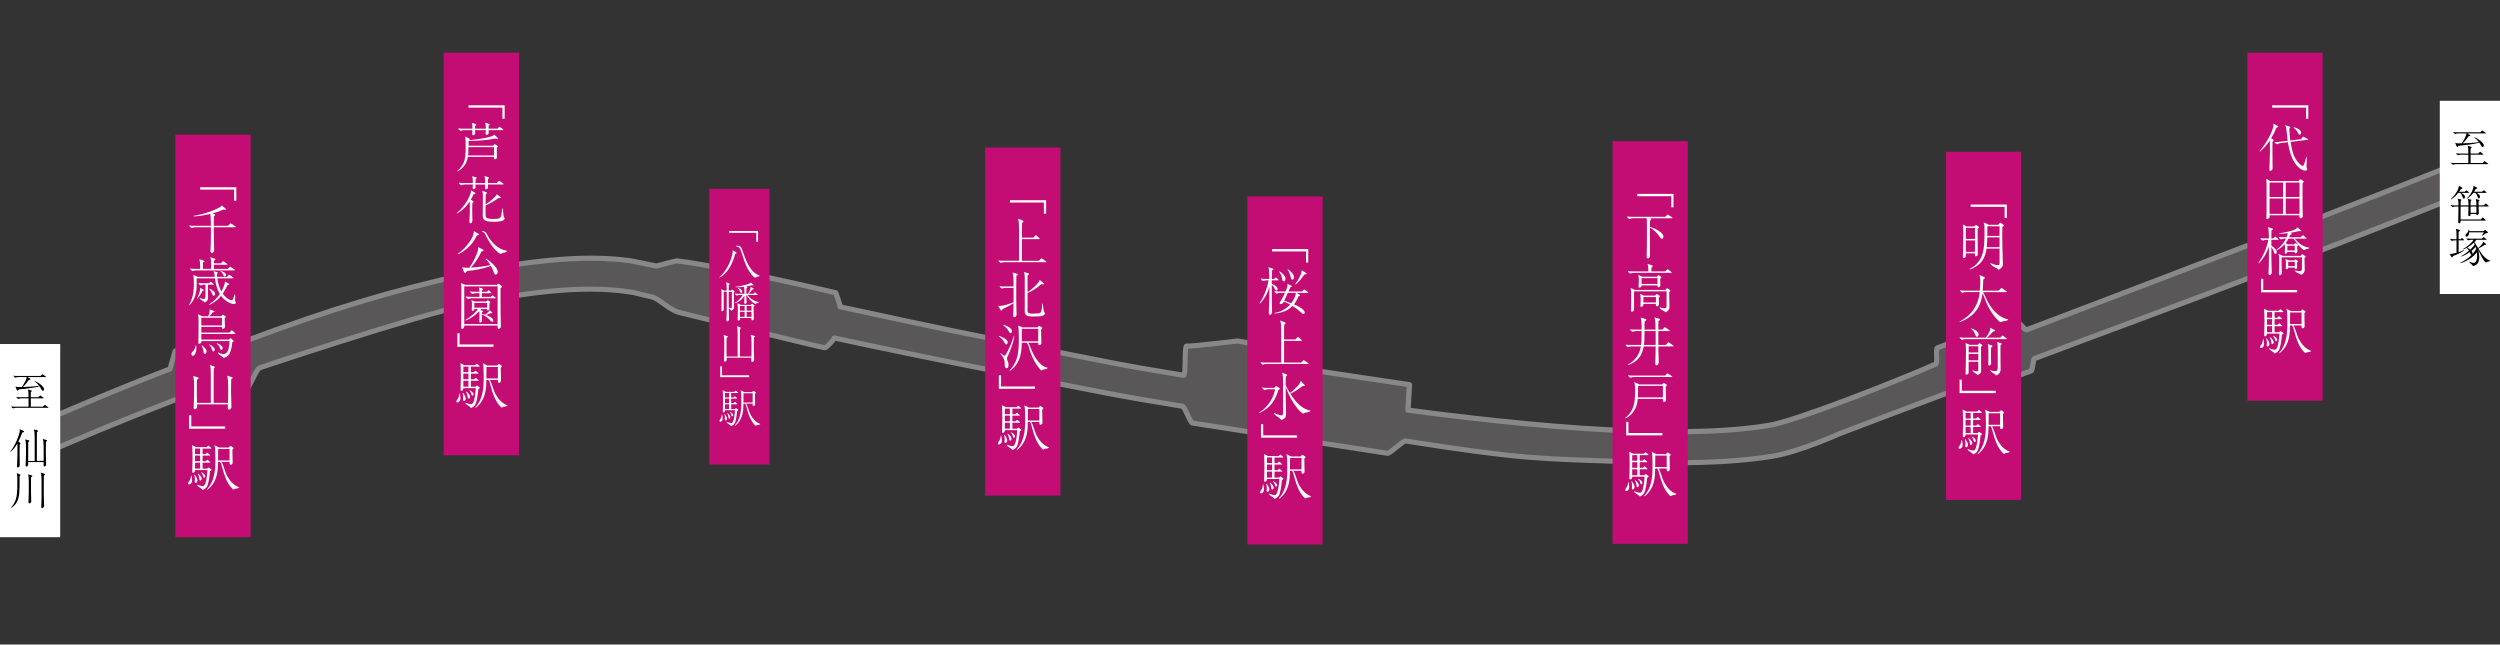 <?xml version="1.0" encoding="UTF-8"?>
<svg id="_レイヤー_2" data-name="レイヤー 2" xmlns="http://www.w3.org/2000/svg" xmlns:xlink="http://www.w3.org/1999/xlink" viewBox="0 0 1280 330">
  <rect x="0" y="0" width="1280" height="330" fill="#333333" stroke="none"/>
  <defs>
    <style>
      .cls-1 {
        fill: none;
      }

      .cls-2 {
        clip-path: url(#clippath);
      }

      .cls-3 {
        fill: #fff;
      }

      .cls-4 {
        fill: #bdddb5;
      }

      .cls-5 {
        fill: #c30d75;
      }

      .cls-6 {
        fill: #888;
      }

      .cls-7 {
        fill: #595757;
      }
    </style>
    <clipPath id="clippath">
      <rect class="cls-1" width="1280" height="330"/>
    </clipPath>
  </defs>
  <g id="_レイヤー_1-2" data-name="レイヤー 1">
    <g>
      <g class="cls-2">
        <g>
          <g>
            <g>
              <path class="cls-7" d="m1255.45,84.82c-24.28,9.73-46.28,18.34-75.54,29.7-.08.03-.16.04-.25.04-.46,0-1.09-.33-1.73-.66-.64-.33-1.27-.66-1.73-.66-.09,0-.17.01-.25.04-5.28,2.04-10.58,4.1-15.87,6.14-1.27.49-1.28,3.26-2.54,3.75-34.56,13.34-69.08,26.52-100.26,38.36-8.96,3.4-11.34,4.28-19.67,7.43-.04.01-.08.02-.12.02-.63,0-1.97-1.37-3.3-2.75-1.33-1.37-2.66-2.75-3.28-2.75-.04,0-.08,0-.12.02-2.16.82-10.41,3.94-18.82,7.13.9,4.34,1.88,9.1,2.83,13.74l-10.35,2.1c-.82-4.04-1.67-8.18-2.47-12.05-4.9,1.85-8.83,3.34-10.16,3.84-1.08.4.24,7.9-.82,8.3-15.68,5.93-8.92,3.4-20.5,7.77-10.94,4.12-19.74,7.45-25.88,9.78,0,0-9.59,3.69-9.8,3.78-.12.05-.64.24-1.57.85,0,0-15.4,7.24-28.35,9.34-12.92,2.13-28.94,3.14-47.2,3.14h-.12l-2.45-2.59c-3.61-.04-10.9-.14-16.51-.3h-.01c-.52,0-.96.62-1.39,1.24-.42.62-.83,1.24-1.28,1.24h-.02c-33.86-1.23-73.4-5.13-115.17-10.65.27-3.43.68-12.7.83-13.05-1.85-.29-47.34-7.07-48.9-7.31,0,0-7.59-4.88-15.06-10.47-4.59-1.3-20.23-3.88-24.1-4.6-4.58.54-21.78,2.61-25.54,2.61-.25,0-.44,0-.57-.03-.01,0-.02,0-.03,0-.59,0-.65,3.75-.71,7.5-.06,3.75-.12,7.5-.7,7.5,0,0-.01,0-.02,0-37.08-6.06-35.6-6.3-70.81-13.13l-2.4-2.85c-2.03-.4-19.57-4.07-21.59-4.46l-2.95,1.78c-28.42-5.61-57.1-11.93-78.21-16.42.27-.33-2.19-7.17-2.19-7.17-7.34-1.72-55.47-13.1-81.23-16.34-.01,0-.03,0-.05,0-.9,0-10.51,2.65-10.51,2.65-1.59-.28-12.27-2.57-13.91-2.79-6.29-.84-12.96-1.24-19.99-1.24-13.02.02-28.96,1.6-44.62,4.27l-4.27-1.25s-12.02,2.14-12.36,2.25l-3.58,3.22c-37.35,8.38-67.05,17.25-111.37,33.77-1.29-.71-10.46-5.49-10.46-5.49l-25.93,10.84-2.55,9.06c-21.33,8.21-91.34,38.08-114.95,48.34v18.99c22.79-9.97,92.66-41.91,117.69-51.55.02-.01.05-.01.09-.01.6,0,3.26.86,5.91,1.73,2.65.86,5.3,1.73,5.91,1.73.04,0,.07,0,.09-.01,5.17-1.99,25.22-9.27,25.3-9.33,1.11-3.09,1.88-9.05,5.79-10.44,36.19-12.88,77.61-26.08,107.58-32.53l3.51,1.12c3.56-.73,10.05-2.3,13.5-2.92l2.78-2.01c15.34-2.56,29.35-3.93,41.73-3.93h.22c8.02,0,15.33.57,21.84,1.7.91.22,4.27,1.03,9.77,2.33,3.96.93,8.52,6.67,14.58,8.08,5.53,1.28,60.72,15.07,73.7,17.88.03,0,.07.01.11.01,1.26,0,4.84-4.61,4.86-4.99,23.31,5.02,49.38,10.42,80.75,16.61l1.61,2.23c1.66.33,21.2,4.52,21.2,4.52l2.63-1.62c35.6,6.89,34.65,7.12,72.1,13.22,1.25.21,3.91,8.41,5.16,8.61,4.62.75,95.23,14.77,99.84,15.49.01,0,.03,0,.05,0,.63,0,2.58-1.58,4.54-3.16,1.96-1.58,3.92-3.16,4.55-3.16.02,0,.03,0,.05,0,61.6,9.58,67.12,8.95,116.34,10.72.87.03,1.72,1.75,2.59,1.78,5.89.19,11.63.3,17.19.32.67,0,1.33-1.69,1.99-1.69,18.89,0,35.69-1.01,49.9-3.35,13.84-2.32,43.71-15.16,55.05-19.44,13.25-5,12.17-4.54,34.22-12.87.04-.02.09-.03.15-.03.5,0,1.3.74,2.1,1.47.8.74,1.6,1.48,2.11,1.48.05,0,.11,0,.15-.03,4.64-1.75,33.7-12.45,38.6-14.3.56-.21,1.06-6.03,1.62-6.24,37.45-14.17,76.04-28.14,120.96-45.48.2-.08.4-.11.61-.11.4,0,.81.11,1.22.22.41.11.82.22,1.22.22.21,0,.41-.03.6-.1,5.73-2.22,11.47-4.43,17.17-6.65.72-.27,1.2-2.1,1.91-2.37,5.59-2.17,11.18-4.34,16.71-6.5,17.45-6.8,36.31-14.28,53.62-21.18v-17"/>
              <path class="cls-4" d="m721.57,197.11s0,0,0,.01c0,0,.01,0,.02,0,0,0,0-.01,0-.01"/>
            </g>
            <g>
              <path class="cls-6" d="m-120.53,280.44C-52.66,247.28,24.38,211.57,86.62,187.63l.47,1.23-1.27-.36,2.55-9.06c.11-.39.39-.7.76-.86l25.93-10.84c.36-.15.77-.13,1.12.05,0,0,9.16,4.78,10.49,5.5l-.63,1.16-.46-1.24c44.35-16.53,74.13-25.42,111.54-33.82l.29,1.29-.88-.98,3.58-3.22c.14-.12.3-.22.48-.27l.18-.05c.31-.07,1.19-.23,2.39-.45,3.61-.66,9.95-1.79,9.96-1.79.2-.03.41-.02.6.03l4.28,1.25-.37,1.27-.22-1.3c15.72-2.68,31.72-4.26,44.84-4.29h0c7.08,0,13.81.4,20.16,1.25.5.07,1.45.25,2.73.5,1.89.38,4.41.9,6.61,1.35,2.19.45,4.08.84,4.63.94l-.23,1.3-.35-1.27s2.41-.66,4.94-1.33c1.26-.33,2.55-.66,3.6-.91.52-.13.98-.23,1.35-.31.19-.04.35-.07.5-.09.16-.02.27-.04.48-.05.1,0,.19,0,.45.07l-.4,1.26.17-1.31c12.96,1.63,31.44,5.29,47.63,8.76,16.18,3.47,30.06,6.74,33.73,7.6.43.1.79.42.94.84,0,0,.56,1.55,1.12,3.23.28.84.56,1.71.78,2.44.11.37.2.7.27.99.07.31.12.51.13.87,0,.08,0,.18-.03.31-.03.14-.07.33-.28.6l-1.04-.82.27-1.29c21.1,4.5,49.78,10.81,78.18,16.42l-.26,1.3-.68-1.13,2.96-1.78c.28-.17.61-.23.93-.17,1.03.2,5.91,1.22,10.8,2.23,4.89,1.02,9.79,2.03,10.78,2.22.3.06.56.21.76.45l2.4,2.86-1.01.85.25-1.3c35.24,6.83,33.7,7.06,70.77,13.11h.01s-.2,1.17-.2,1.17v-1.19l.2.02-.2,1.17v-1.19,1.16l-.76-.88c.13-.13.44-.28.76-.28v1.16l-.76-.88.59.69-.8-.43s.07-.13.21-.25l.59.69-.8-.43.34.18-.35-.15.02-.03.34.18-.35-.15.02-.06c.05-.16.12-.59.16-1.11.17-1.88.17-5.18.24-8,.03-1.42.08-2.71.19-3.71.06-.5.12-.93.24-1.34.06-.21.13-.41.32-.68.09-.13.22-.28.43-.42.2-.14.5-.25.81-.25h.19s.05.02.05.02h.02c.05,0,.17.01.34.01.84,0,2.62-.12,4.81-.33,6.61-.6,17.15-1.87,20.58-2.28h.39c1.91.37,6.8,1.19,11.77,2.09,2.49.45,5,.92,7.18,1.35,2.19.44,4.04.84,5.25,1.19.16.05.3.12.43.21,3.71,2.78,7.46,5.39,10.28,7.3,1.41.95,2.59,1.73,3.42,2.28.83.54,1.29.84,1.29.84l-.71,1.11.21-1.3c.75.12,12.61,1.89,24.44,3.66,11.84,1.77,23.67,3.53,24.46,3.66l-.21,1.3-1.25.42,1.22-.41-1.05.74c-.12-.18-.14-.27-.17-.34l1.22-.41-1.05.74,1.07-.76-.74,1.08c-.17-.12-.27-.24-.33-.32l1.07-.76-.74,1.08.74-1.09v1.31c-.3,0-.58-.11-.74-.23l.74-1.09v1.31-1.31l.91.95c-.14.14-.45.37-.91.37v-1.31l.91.95-.89-.93,1.21.45c-.04.08-.04.19-.31.48l-.89-.93,1.21.45-.88-.33.93.17s0,.02-.04.16l-.88-.33.93.17s-.03.25-.05.56c-.09,1.13-.22,3.49-.35,5.9-.13,2.42-.27,4.9-.39,6.38l-1.31-.11.17-1.31c41.74,5.52,81.24,9.42,115.06,10.65h0l-.04,1v-1h.04s-.04,1-.04,1v-1,.71l-.39-.61s.18-.1.39-.1v.71l-.39-.61.13.21-.15-.2h.02s.13.2.13.2l-.15-.2v-.02c.07-.05.2-.21.35-.43.23-.32.5-.75.86-1.17.18-.21.39-.42.69-.62.29-.19.69-.37,1.17-.37h.05c5.59.15,12.88.25,16.49.29.36,0,.7.15.94.41l2.45,2.59-.96.91v-1.32h.04c18.23,0,34.23-1.01,47.05-3.13h.05c3.08-.39,9.16-2.13,16.6-4.61,22.38-7.45,57.61-21.63,69.13-26.8l.08-.03.35.94-.75-.67c.07-.08.21-.2.4-.27l.35.94-.75-.67.53.48-.64-.32.11-.15.53.48-.64-.32.28.14-.29-.12v-.02s.29.14.29.14l-.29-.12v-.02c.06-.15.12-.77.11-1.48,0-1.09-.08-2.48-.08-3.69,0-.64.02-1.23.11-1.78.05-.28.11-.54.24-.84.07-.15.16-.31.31-.48.15-.17.37-.34.64-.44,4.22-1.59,34.54-13.07,38.98-14.76.21-.08.41-.11.59-.11.64.02.97.25,1.31.45.57.37,1.1.87,1.68,1.43.86.85,1.78,1.84,2.56,2.6.39.38.74.69.99.88l.25.17h0s-.23.58-.23.58v-.61c.16,0,.22.03.23.04l-.23.57v-.61.98l-.35-.91.35-.07v.98l-.35-.91h.01c8.34-3.16,10.71-4.03,19.67-7.44,31.17-11.84,65.7-25.02,100.26-38.35h0l.08.2-.12-.18.04-.02.08.2-.12-.18.03.05-.04-.04h0s.03.04.03.04l-.04-.04s.12-.13.24-.39c.19-.38.38-.98.66-1.6.15-.31.31-.64.57-.96.25-.32.61-.64,1.1-.83h0c5.31-2.05,10.6-4.1,15.89-6.14h0c.26-.1.51-.13.73-.13.54,0,.93.16,1.3.31.55.23,1.05.52,1.48.73.21.11.4.19.53.24l.14.04h.02s-.03.22-.03.22v-.21h.03l-.03.21v-.21.64l-.23-.59.23-.05v.64l-.23-.59h0c29.45-11.42,58.38-22.78,84.77-33.34h-.01s3.33-1.37,3.33-1.37l1,2.44-3.33,1.37h-.01c-26.39,10.57-55.34,21.93-84.79,33.35h.01c-.26.1-.52.13-.74.13-.55,0-.93-.16-1.31-.31-.55-.23-1.05-.52-1.48-.73-.21-.11-.4-.19-.53-.23l-.14-.04h-.02s.03-.23.03-.23v.23h-.03s.03-.23.03-.23v.23-.64l.23.6-.23.05v-.64l.23.6h0c-5.29,2.05-10.58,4.1-15.9,6.14h0s-.08-.2-.08-.2l.12.18-.05.02-.08-.2.12.18-.04-.05.04.05h0s-.04-.05-.04-.05l.04.05s-.12.13-.24.39c-.19.38-.38.98-.66,1.6-.15.31-.32.64-.57.96-.25.32-.61.64-1.1.83h0c-34.56,13.34-69.09,26.52-100.27,38.36-8.97,3.41-11.34,4.29-19.68,7.44h0c-.21.08-.41.11-.6.11-.64-.02-.97-.24-1.31-.45-.57-.37-1.1-.87-1.68-1.43-.86-.85-1.78-1.84-2.56-2.6-.39-.38-.74-.69-.99-.88l-.25-.16h0s.23-.58.23-.58v.61c-.16,0-.22-.03-.23-.04l.23-.57v.61-.98l.35.91-.35.06v-.98l.35.91c-4.45,1.68-34.76,13.16-38.98,14.75l-.35-.93.74.66c-.07.08-.21.2-.39.26l-.35-.93.74.66-.53-.47.63.32-.11.15-.53-.47.63.32-.27-.13.28.11v.02s-.28-.13-.28-.13l.28.11v.02c-.06.16-.12.78-.11,1.5,0,1.1.08,2.49.08,3.69,0,.64-.02,1.22-.11,1.77-.05.27-.11.54-.24.84-.07.15-.17.31-.31.48-.15.16-.37.34-.64.44l-.46-1.24.54,1.21c-7.77,3.49-25.99,10.94-43.96,17.75-8.98,3.41-17.9,6.65-25.41,9.15-7.53,2.5-13.59,4.26-17.11,4.71l-.17-1.31.22,1.3c-13.04,2.15-29.16,3.16-47.49,3.16h-.05c-.36,0-.71-.15-.95-.41l-2.45-2.59.96-.91v1.32c-3.64-.04-10.93-.14-16.55-.29l.03-1.32v1.32h-.02v-.55l.27.49s-.13.06-.27.06v-.55l.27.49-.07-.13.08.13h-.01s-.07-.13-.07-.13l.08.13-.08.08c-.19.19-.5.67-.85,1.16-.18.25-.38.5-.66.76-.14.13-.31.25-.54.36-.22.11-.5.2-.82.19h-.07s0,0,0,0c-33.95-1.23-73.51-5.14-115.3-10.67-.7-.09-1.2-.72-1.14-1.42.14-1.71.31-4.98.47-7.81.08-1.42.15-2.72.22-3.69.03-.48.06-.88.09-1.17.02-.15.03-.27.05-.39l.05-.23c.02-.06.03-.13.11-.28.05-.08.1-.18.25-.33.14-.14.46-.37.92-.37.3,0,.58.11.75.23.26.19.35.34.41.45l.1.24c.15.44.05.92-.25,1.27-.3.35-.76.52-1.21.45-.75-.12-12.61-1.89-24.44-3.65-11.85-1.77-23.66-3.53-24.47-3.66-.18-.03-.35-.09-.5-.19-.02-.01-7.63-4.9-15.15-10.53l.79-1.06-.36,1.27c-1.07-.3-2.9-.71-5.05-1.14-6.48-1.3-15.99-2.88-18.92-3.43l.24-1.3.16,1.31c-2.28.27-7.73.92-13.09,1.51-2.68.29-5.33.57-7.56.77-2.23.2-4.01.33-5.06.34-.29,0-.51,0-.78-.05l.21-1.3-.16,1.31.14-1.12v1.13h-.14s.14-1.13.14-1.13v1.13-1.16l.76.88c-.14.12-.43.28-.76.28v-1.16l.76.88-.59-.68.8.43s-.07.13-.21.25l-.59-.68.8.43-.33-.18.35.15-.02.03-.33-.18.35.15-.02.06c-.05.16-.12.58-.16,1.11-.17,1.88-.17,5.19-.24,8-.03,1.42-.08,2.71-.19,3.71-.06.5-.12.93-.24,1.34-.07.21-.14.41-.32.67-.09.13-.22.28-.42.42-.2.14-.5.25-.81.25l-.25-.02.23-1.3-.21,1.3c-37.09-6.06-35.67-6.31-70.85-13.13-.3-.06-.56-.21-.76-.45l-2.4-2.86,1.01-.85-.25,1.3c-1.04-.2-5.92-1.21-10.82-2.23-4.89-1.01-9.79-2.03-10.77-2.23l.25-1.3.68,1.13-2.95,1.78c-.28.17-.62.23-.94.16-28.44-5.61-57.13-11.93-78.22-16.42-.44-.1-.81-.42-.97-.84-.16-.43-.08-.91.21-1.27l.97.77-1.21-.24c.03-.1.05-.27.25-.53l.97.77-1.21-.24.99.19h-1.01l.02-.19.99.19h-1.01.4l-.4.05v-.05s.4,0,.4,0l-.4.05s-.04-.22-.1-.46c-.22-.87-.74-2.45-1.19-3.78-.45-1.34-.85-2.43-.85-2.44l1.24-.45-.3,1.29c-3.67-.86-17.53-4.13-33.68-7.59-16.15-3.46-34.61-7.11-47.41-8.72l-.23-.05.34-1.09v1.15c-.05,0-.11.01-.34-.06l.34-1.09v1.15-.62l.05.62h-.05v-.62l.05.62h0c-.07,0-.35.06-.71.14-1.27.28-3.67.9-5.72,1.44-2.05.55-3.77,1.02-3.78,1.02-.18.05-.39.06-.58.03-.85-.15-3.89-.79-6.97-1.42-1.54-.32-3.07-.63-4.32-.88-1.24-.25-2.24-.43-2.56-.48-6.22-.84-12.83-1.22-19.81-1.22h0c-12.92.02-28.81,1.59-44.4,4.25-.2.03-.4.02-.59-.03l-4.28-1.25.37-1.27.23,1.3s-3,.54-6.05,1.08c-1.52.27-3.06.55-4.23.77-.59.11-1.08.2-1.44.27-.18.03-.32.06-.42.08l-.11.02h-.01s-.23-.93-.23-.93l.3.92-.07.02-.23-.94.3.92-.41-1.26.88.98-3.58,3.22c-.17.15-.38.26-.59.31-37.31,8.38-66.91,17.21-111.2,33.72-.36.13-.75.1-1.09-.08-.63-.34-3.25-1.72-5.7-3-2.45-1.28-4.74-2.48-4.75-2.48l.61-1.17.51,1.22-25.34,10.59-2.37,8.45c-.11.4-.41.72-.8.88-62.11,23.9-139.11,59.58-206.94,92.72l-1.16-2.37Z"/>
              <path class="cls-6" d="m-114.52,295.14c18.44-9.12,36.67-18.06,48.94-23.89,56.75-27,100.47-46.84,154.95-67.85h0c.29-.1.44-.1.57-.1.23,0,.38.03.56.06.64.12,1.54.39,2.65.73,1.65.51,3.69,1.19,5.41,1.74.86.28,1.64.52,2.25.69.3.08.56.15.74.19l.21.04h.04s-.03.36-.03.36v-.36h.03s-.03.36-.03.36v-.36,1.07l-.4-.99c.26-.1.35-.08.4-.08v1.07l-.4-.99h.02c2.61-1.01,8.79-3.24,14.35-5.24,2.78-1,5.4-1.94,7.32-2.63.96-.35,1.76-.63,2.31-.83.27-.1.49-.18.63-.23l.16-.06h.03s.32.79.32.79l-.34-.79h.03s.32.79.32.79l-.34-.79.49,1.13-.54-1.1.05-.02.49,1.13-.54-1.1.57,1.18-.78-1.05c.15-.11.17-.1.2-.12l.57,1.18-.78-1.05.78,1.06-1.09-.75c.25-.36.72-1.23,1.24-2.26.79-1.56,1.74-3.53,2.65-5.21.46-.84.9-1.6,1.34-2.23.22-.31.44-.59.68-.85.25-.25.49-.49.92-.67l.09-.03s19.41-6.52,42.57-13.85c23.17-7.33,50.05-15.47,65.15-18.72.23-.05.46-.04.68.03l3.51,1.12-.4,1.26-.27-1.29c3.52-.73,10.02-2.29,13.53-2.92l.23,1.3-.77-1.07,2.78-2.01c.16-.12.36-.2.56-.23,15.4-2.58,29.49-3.95,41.97-3.95h.2c8.08,0,15.47.57,22.07,1.72l.08.02c.91.21,4.27,1.02,9.77,2.32,1.23.29,2.36.91,3.5,1.63,1.7,1.1,3.43,2.48,5.27,3.71,1.84,1.23,3.76,2.27,5.8,2.74,2.8.65,17.96,4.41,34.07,8.37,16.1,3.96,33.16,8.11,39.61,9.51h.04s-.22.87-.22.87v-.89l.22.03-.22.87v-.89.53l-.18-.51.18-.03v.53l-.18-.51.08-.04c.2-.11.62-.44,1.05-.87.65-.64,1.37-1.48,1.91-2.17.27-.34.5-.65.64-.87l.14-.22h0s.58.28.58.28l-.61-.23.03-.07.58.29-.61-.23,1.09.4-1.16-.05c.02-.23.05-.3.07-.35l1.09.4-1.16-.05c.02-.39.21-.75.51-.99.31-.24.71-.33,1.08-.24,23.31,5.01,49.37,10.41,80.73,16.59.33.06.62.25.82.52l1.61,2.23-1.07.77.25-1.3c.87.17,6.15,1.3,11.25,2.39,5.09,1.09,9.98,2.14,9.98,2.14l-.28,1.29-.69-1.12,2.63-1.62c.28-.17.62-.23.94-.17,35.63,6.89,34.62,7.12,72.07,13.22h0c.41.07.67.25.86.41.36.3.58.61.82.97.4.62.79,1.39,1.2,2.23.6,1.25,1.22,2.65,1.76,3.71.27.53.52.97.71,1.23l.17.21-.25.28.18-.32.07.04-.25.28.18-.32-.44.76.14-.87c.15.03.25.08.3.11l-.44.76.14-.87c4.61.75,95.23,14.77,99.84,15.49h.01l-.17,1.01v-1.02h.17s-.17,1.02-.17,1.02v-1.02.76l-.18-.74.18-.02v.76l-.18-.74.07.28-.09-.27h.02s.07.27.07.27l-.09-.27s.23-.1.5-.28c1-.64,2.78-2.11,4.38-3.39.81-.65,1.59-1.25,2.26-1.73.34-.23.66-.44.97-.6.16-.08.31-.16.49-.22.18-.06.38-.12.68-.12h.22s.03.02.03.02c61.6,9.57,66.94,8.93,116.2,10.7.66.04,1.09.32,1.4.56.48.37.81.76,1.08,1.02l.28.24h.01s-.22.43-.22.43l.02-.47.2.04-.22.42.02-.47c5.89.19,11.61.3,17.16.32h0v.8l-.39-.71c.05-.03.19-.09.39-.09v.8l-.39-.71.17.31-.21-.28.04-.03.17.31-.21-.28h0c.09-.07.34-.41.64-.78.16-.18.33-.38.58-.58.25-.19.63-.43,1.2-.44,18.83,0,35.57-1.02,49.68-3.33h0c6.76-1.13,15.22-3.96,21.94-6.51,3.36-1.28,6.3-2.48,8.4-3.37,1.05-.44,1.88-.81,2.46-1.06.57-.25.88-.39.88-.39l.05-.02c2.07-.83,9.73-3.74,21.08-8.02,13.26-5.01,12.18-4.55,34.21-12.87.21-.08.43-.11.62-.11.45,0,.76.14,1.03.27.46.24.82.54,1.2.85.55.48,1.1,1.01,1.55,1.39.22.19.42.34.54.41l.09.05-.19.5v-.53l.19.03-.19.5v-.53.89l-.31-.83.31-.06v.89l-.31-.83c4.64-1.76,33.71-12.46,38.61-14.31l.39,1.02-.94-.59c.05-.05.12-.25.55-.44l.38,1.02-.94-.59.4.25-.43-.2.03-.05.4.25-.43-.2.03-.09c.08-.22.19-.73.3-1.3.17-.87.34-1.92.52-2.81.09-.45.18-.85.3-1.21.06-.18.12-.35.23-.56l.24-.35c.12-.13.29-.3.61-.42l.45,1.24-.47-1.24c37.45-14.18,76.03-28.15,120.93-45.48h0c.37-.14.75-.19,1.08-.19.64,0,1.15.16,1.56.27.41.11.73.18.88.17l.14-.02c5.72-2.21,11.45-4.43,17.17-6.64h0s.19.48.19.48l-.35-.38.17-.1.19.47-.35-.38.06-.07c.13-.17.36-.59.62-1.03.14-.22.28-.46.49-.69.2-.23.46-.5.92-.68,5.59-2.17,11.16-4.34,16.72-6.5,23.79-9.27,47-18.41,68.53-27.03h0s2.85-1.15,2.85-1.15l.99,2.45-2.85,1.16h0c-21.54,8.63-44.76,17.77-68.55,27.04-5.56,2.16-11.13,4.33-16.73,6.5l-.18-.46.34.37-.16.09-.18-.46.34.37-.06.07c-.14.17-.36.58-.61,1.02-.13.22-.28.45-.47.69-.2.23-.45.5-.91.69h0c-5.72,2.22-11.45,4.44-17.18,6.65-.38.14-.75.19-1.09.19-.64,0-1.15-.16-1.56-.26-.41-.11-.72-.18-.88-.18l-.14.02h0c-44.93,17.34-83.52,31.31-120.94,45.48h-.02s-.37-1.01-.37-1.01l.92.6c-.05.05-.13.25-.55.42l-.37-1.02.92.6-.41-.26.43.21-.03.05-.41-.26.43.21v.02c-.06.13-.19.62-.3,1.19-.17.87-.35,1.96-.53,2.89-.09.46-.18.88-.29,1.25-.06.19-.12.36-.22.57-.05.1-.11.21-.23.35-.11.13-.28.31-.62.45-4.93,1.86-33.99,12.56-38.61,14.31-.21.08-.43.11-.62.11-.45,0-.76-.14-1.03-.27-.46-.24-.83-.54-1.21-.85-.56-.48-1.1-1.01-1.55-1.39-.22-.19-.42-.34-.54-.41l-.07-.04h-.02s.2-.49.2-.49v.5c-.15,0-.2-.03-.2-.03l.2-.48v.5-.9l.32.84-.32.06v-.9l.32.84c-22.03,8.33-20.96,7.87-34.21,12.87-11.33,4.27-19.02,7.2-21.03,8l-.49-1.23.54,1.21s-5.08,2.29-11.88,4.88c-6.81,2.58-15.35,5.46-22.44,6.65h0c-14.32,2.35-31.18,3.36-50.11,3.37v-.79l.39.7c-.05.03-.19.09-.39.09v-.79l.39.7-.17-.31.21.28-.04.02-.17-.31.21.28h0c-.09.07-.34.41-.64.77-.16.18-.33.38-.58.58-.25.19-.63.44-1.2.45h0c-5.57-.02-11.32-.13-17.23-.32-.67-.04-1.09-.33-1.41-.56-.47-.37-.8-.76-1.07-1.01l-.28-.24h-.02s.2-.41.2-.41l-.02.44-.19-.04.2-.4-.02.44c-49.18-1.76-54.91-1.15-116.51-10.73l.2-1.31-.18,1.31.13-.96v.97h-.13s.13-.97.13-.97v.97-.76l.18.74-.18.02v-.76l.18.74-.07-.28.09.28h-.02s-.07-.28-.07-.28l.09.28s-.22.1-.5.28c-1,.64-2.78,2.1-4.38,3.39-.81.65-1.59,1.25-2.26,1.72-.34.24-.66.44-.97.6-.16.08-.31.16-.49.22-.18.06-.38.12-.68.12l-.26-.02h0c-4.6-.72-95.21-14.74-99.85-15.49-.41-.07-.67-.25-.87-.4-.36-.3-.58-.62-.83-.97-.4-.62-.79-1.39-1.2-2.23-.6-1.25-1.22-2.65-1.76-3.71-.27-.53-.52-.97-.71-1.23l-.17-.21.25-.27-.19.31-.06-.04.25-.27-.19.31.45-.76-.14.87c-.16-.03-.25-.08-.31-.11l.45-.76-.14.87h0c-37.47-6.1-36.57-6.35-72.15-13.23l.25-1.3.69,1.12-2.63,1.62c-.29.18-.63.24-.97.16,0,0-1.22-.26-3.08-.66-2.79-.6-7-1.5-10.68-2.29-3.67-.79-6.83-1.45-7.42-1.57-.33-.06-.62-.25-.82-.52l-1.61-2.23,1.07-.77-.25,1.3c-31.37-6.19-57.45-11.59-80.77-16.61l.28-1.29,1.32.06c-.02.25-.06.36-.09.45-.06.17-.11.26-.17.36-.21.36-.52.78-.93,1.31-.61.78-1.41,1.72-2.21,2.5-.4.39-.8.75-1.21,1.04-.21.15-.42.28-.66.39-.25.11-.53.21-.91.21-.13,0-.28-.02-.43-.05l.32-1.28-.28,1.29c-6.53-1.42-23.56-5.57-39.68-9.53-16.1-3.96-31.3-7.73-34.04-8.36-3.35-.78-6.14-2.69-8.56-4.43-1.21-.87-2.33-1.71-3.35-2.36-1.02-.66-1.93-1.11-2.68-1.29-5.5-1.3-8.87-2.11-9.77-2.33l.31-1.28-.23,1.3c-6.42-1.12-13.66-1.68-21.61-1.68h0-.2c-12.29,0-26.24,1.36-41.53,3.92l-.22-1.3.78,1.07-2.78,2.01c-.17.12-.35.2-.54.23-3.36.6-9.87,2.17-13.46,2.91-.22.04-.46.03-.67-.04l-3.5-1.12.4-1.26.28,1.29c-14.88,3.2-41.78,11.33-64.91,18.66-11.57,3.66-22.2,7.12-29.94,9.67-3.87,1.27-7.02,2.32-9.2,3.04-2.18.73-3.39,1.13-3.39,1.13l-.42-1.25.51,1.22-.18-.43.26.39-.08.04-.18-.43.26.39s-.21.2-.41.48c-.36.48-.82,1.25-1.3,2.13-.72,1.32-1.5,2.91-2.21,4.32-.35.71-.69,1.37-.99,1.94-.31.58-.58,1.06-.84,1.45l-.3.31c-.16.11-.17.11-.21.13l-.12.05c-.14.06-.51.19-1.12.41-4.24,1.53-19.3,6.91-23.7,8.6l-.47-1.23.49,1.23c-.31.11-.46.1-.59.11-.23,0-.38-.03-.56-.06-.64-.12-1.54-.39-2.64-.73-1.65-.51-3.68-1.2-5.41-1.74-.86-.27-1.65-.52-2.25-.69-.3-.08-.56-.15-.74-.19l-.21-.04h-.04s.03-.35.03-.35v.35h-.03s.03-.35.03-.35v.35-1.06l.38.98c-.25.09-.33.07-.38.07v-1.06l.38.98h0c-54.4,20.97-98.03,40.78-154.77,67.77-12.24,5.82-30.47,14.76-48.9,23.87l-1.17-2.37Z"/>
            </g>
          </g>
          <rect class="cls-5" x="89.81" y="68.91" width="38.53" height="206.15"/>
          <g>
            <path class="cls-3" d="m121,95.88v6.9h-1.14v-5.71h-17.38v-1.19h18.52Z"/>
            <path class="cls-3" d="m108.49,129.62c-.41,0-.73-.76-.73-1.25,0-.41.11-2.49.14-3,.08-2.17.08-4.55.08-6.2v-2.82h-7.85c-.46,0-1.38.05-1.84.41-.49-.16-1.11-.54-1.41-1.33.92.19,1.71.19,2.57.19h8.53c0-1.68-.03-3.19-.11-4.38-.03-.49-.11-1.14-.22-1.71-3.03.73-6.25,1.25-8.47,1.27l-.11-.27c5.33-.84,10.5-2.76,13.37-4.33.54-.3.87-.65,1.08-1,.73.57,1.46,1.16,2.08,1.68.13.11.22.19.22.3,0,.16-.27.24-.59.24-.27,0-.65-.03-.97-.11-.3.16-2.06,1.03-5.47,1.92.35.13.7.27,1,.41.19.08.33.16.33.32,0,.27-.33.65-.62.89-.05,1.43-.05,2.98-.05,4.76h7.25l1.11-1.08c.05-.05.16-.16.27-.16.14,0,.35.14.51.24.68.43,1.33.87,1.98,1.33.11.08.14.14.14.22,0,.11-.11.19-.22.19h-11.04v2.73c0,1.52.08,4.55.11,5.31.03.79.08,2.98.08,3.52s-.41,1.71-1.14,1.71Z"/>
            <path class="cls-3" d="m96.94,156.31l-.22-.16c1.81-2.92,2.54-6.23,2.54-10.67,0-.87-.03-1.92-.08-2.9-.03-.54-.08-1.14-.24-1.84.97.35,1.46.57,1.79.73.35.16.41.24.41.3h8.8c0-.05-.03-.38-.05-.7-.08-1.11-.35-1.76-.62-2.22.76.19,1.41.35,1.81.46.27.08.49.24.49.35,0,.22-.3.41-.54.54.03.54.08,1.06.14,1.57h5.04l.92-.92c.08-.08.19-.16.3-.16.08,0,.22.08.38.19.57.41,1.08.79,1.62,1.22.11.08.16.16.16.24s-.11.16-.22.16h-8.12c.38,2.68,1.11,4.93,2.08,6.74.59-1.03,1.03-1.98,1.33-2.79.3-.81.49-1.52.54-2.33.7.38,1.33.73,1.87,1.06.22.14.3.22.3.33,0,.24-.46.41-.87.43-.81,1.62-1.54,3.09-2.46,4.44,1.25,1.73,3.33,3.38,4.63,3.38.33,0,.51-.38.7-.76.3-.62.57-1.62.73-2.3h.27c.03.38.05.79.05,1.22,0,.41,0,.92-.05,1.3-.03.22-.03.38-.03.54,0,.41.19.73.41.92,0,.62-.3.95-1,.95-2.11,0-4.82-1.84-6.55-4.14-1.41,1.79-3.25,3.33-6.06,4.66l-.14-.27c2.46-1.54,4.28-3.49,5.55-5.36-1.3-2.17-2.11-4.9-2.52-8.01h-9.34v3.44c0,3.65-.73,7.39-3.74,10.37Zm1.73-17.51c-.49-.16-1.11-.57-1.41-1.33.92.19,1.71.19,2.57.19h2.62v-1.92c0-.41,0-.81-.03-1.16-.05-.7-.14-1.08-.41-1.87,1.08.3,2,.6,2.44.81.16.08.22.19.22.3,0,.19-.32.38-.73.6-.03.3-.05,1.06-.05,1.33v1.92h4.2v-2.95c0-.41,0-.81-.03-1.16-.05-.7-.13-1.08-.41-1.87,1.08.3,2,.6,2.44.81.16.08.22.19.22.3,0,.19-.33.38-.73.6-.03.3-.05,1.06-.05,1.33v.08h3.57l.92-.92c.08-.08.19-.16.3-.16.08,0,.22.08.38.19.57.41,1.08.78,1.62,1.22.11.08.16.16.16.24s-.11.16-.22.16h-6.74v2.14h7.09l.97-.97c.05-.05.16-.16.27-.16.08,0,.22.08.43.22.65.41,1.27.81,1.89,1.25.11.08.14.14.14.22,0,.11-.14.19-.24.19h-19.57c-.46,0-1.38.05-1.84.41Zm2.38,14.02l-.22-.16c.7-.89,1.52-3.41,1.62-4.28.03-.27.05-.7.05-.95.65.3,1.19.57,1.76.87.11.05.19.11.19.19,0,.24-.46.38-.79.43-.43,1.14-1.87,3.25-2.63,3.9Zm3.74,2.06c-.24-.41-.65-.68-1.19-.92-.54-.24-.95-.65-1.41-1.14l.16-.24c.92.35,1.54.49,2.14.49.33,0,.51-.16.6-.68.05-.41.11-1.44.11-2.03v-4.6h-.46c-.46,0-1.38.05-1.84.41-.49-.16-1.11-.57-1.41-1.33.92.19,1.71.19,2.57.19h2.92l.62-.6c.08-.08.16-.16.24-.16s.16.05.3.16c.35.27.89.7,1.22.97.13.11.16.16.16.22,0,.08-.11.13-.19.13h-2.87c0,.97,0,2.52.03,3.76.03,1.19.03,2.76.03,3.06,0,1.27-.68,1.73-1.73,2.3Zm4.58-3.41c-.3,0-.49-.35-.65-.81-.24-.68-.89-1.95-1.52-2.63l.14-.24c1.6.7,2.81,1.84,2.81,2.63,0,.6-.41,1.06-.78,1.06Zm5.66-9.96c-.24,0-.51-.27-.68-.7-.27-.68-.6-1.25-1.49-1.87l.14-.24c1.33.46,2.76,1.06,2.76,2.06,0,.43-.41.76-.73.76Z"/>
            <path class="cls-3" d="m98.61,182.14c-.27,0-.65-.33-.65-.97,0-.43.33-.81.68-1.16.76-.76,1.25-1.35,1.54-3.17h.27c.05.54.08,1.06.08,1.52,0,1.38-.3,2.38-.81,3.17-.3.46-.7.62-1.11.62Zm15.86,1.16c-.35-.43-.65-.7-1.16-1-.62-.35-1.27-.89-1.76-1.6l.16-.22c.7.38,1.89.79,2.71.79.6,0,1-.14,1.52-.57,1.03-.87,1.49-3.55,1.6-6.09h-14.46v.54c0,.3-.68.89-1,.89-.38,0-.54-.22-.54-.6,0-.3.05-1.79.08-2.52.05-1.11.05-7.04.05-8.09,0-1.22-.05-2.73-.24-3.95.73.35,1.16.57,1.62.81.16.08.27.19.27.24h3.22c.6-1.16.81-2.06.81-2.84,0-.14,0-.35-.05-.68.81.27,1.62.57,2.36.89.16.08.22.11.22.19,0,.27-.65.43-1.06.49-.46.68-.97,1.27-1.68,1.95h6.09l.54-.6c.13-.14.24-.22.32-.22.11,0,.19.05.35.16.38.24.65.43.97.68.11.08.22.16.22.3s-.27.43-.59.73c0,.7.05,2,.08,2.57.03.62.05,1.27.05,1.89,0,.41-.49.95-1.03.95-.41,0-.54-.41-.54-.62v-.41h-10.53v2.92h14.51l.81-.97c.11-.14.16-.19.27-.19s.16.03.35.19c.6.49.84.73,1.41,1.3.08.08.11.14.11.19,0,.11-.08.22-.22.22h-17.24v2.84h14.21l.54-.6c.08-.08.16-.11.22-.11.08,0,.16.05.3.16.35.3.73.62,1.06.95.19.19.27.27.27.38,0,.22-.38.43-.76.65-.27,2.65-.73,5.17-1.84,6.44-.62.7-1.43,1.22-2.6,1.54Zm-.87-16.65v-3.98h-10.53v3.98h10.53Zm-10.42,10.34l.22-.19c1.3,1.06,2.38,2.06,2.38,3.19,0,.65-.51,1.22-.89,1.22-.33,0-.6-.32-.68-1.06-.08-.84-.24-1.89-1.03-3.17Zm3.9-.43l.14-.24c1.27.62,2.73,1.68,2.73,2.65,0,.65-.46.97-.76.97-.35,0-.51-.38-.62-.87-.16-.73-.54-1.65-1.49-2.52Zm3.84-.6l.14-.24c1.38.46,2.95,1.43,2.95,2.41,0,.65-.46.97-.76.97-.35,0-.49-.38-.62-.87-.19-.73-.73-1.57-1.71-2.27Z"/>
            <path class="cls-3" d="m117.29,209.73c-.41,0-.68-.38-.68-.87,0-.27.03-1.14.08-1.84h-15.81c.03.51.05,1.11.05,1.3,0,.68-.68,1.25-1.14,1.25-.38,0-.62-.3-.62-.73,0-.41.05-1.9.08-2.46.03-.7.11-3.36.11-3.71v-5.55c0-.89,0-3.03-.43-4.66,1,.3,1.73.54,2.33.76.27.11.41.19.41.35,0,.3-.3.54-.84.79-.03.92-.05,2.03-.05,2.6v5.6c0,.3.05,3.25.08,3.71h7.07v-13.91c0-.68-.03-2.6-.08-3.44-.05-.87-.22-1.6-.41-2.11.59.22,1.57.6,2.14.84.3.13.38.22.38.32,0,.24-.27.51-.51.73-.05.89-.05,2.68-.05,3.57v13.99h7.34c.05-1.14.08-3.36.08-4.95v-2.27c0-1.54,0-2.95-.11-4.25-.05-.73-.16-1.76-.46-2.46,1.16.33,1.57.46,2.46.76.3.11.41.22.41.35,0,.27-.27.43-.76.68-.05,1.43-.05,3.3-.05,4.76v2.36c0,1.49.08,3.74.11,4.25.05,1.14.08,2.52.08,2.92,0,.54-.65,1.33-1.19,1.33Z"/>
            <path class="cls-3" d="m96.8,219.51v-6.9h1.14v5.71h17.38v1.19h-18.52Z"/>
            <path class="cls-3" d="m97.75,243.5h.27c.22.87.33,1.9.33,2.41,0,.68-.19,1.25-.57,1.65-.27.3-.6.46-1,.46-.3,0-.51-.16-.51-.51,0-.27.35-.79.7-1.3.46-.7.79-1.65.79-2.71Zm5.98,7.34c-.22-.35-.62-.73-1.08-1-.51-.3-1.38-.84-1.79-1.46l.14-.24c.7.32,1.98.76,2.73.76.54,0,.81-.24,1.08-.68.87-1.41,1.22-4.87,1.41-7.55h-6.36v.33c0,.43-.54,1.11-.95,1.11-.27,0-.49-.24-.49-.7,0-.32.03-.95.05-1.49.08-1.76.11-3.63.11-5.33,0-1.92-.03-3.63-.08-4.68-.03-.79-.05-1.46-.19-2,.76.32,1.19.54,1.76.84.11.05.16.11.22.19h5.55l.62-.6c.08-.08.16-.16.24-.16s.16.05.3.16c.27.22.76.62,1.14,1,.08.08.11.14.11.19,0,.08-.11.14-.19.14h-4.33v2.87h1.46l.62-.6c.08-.08.16-.16.24-.16s.16.05.3.16c.27.22.76.62,1.14,1,.08.08.11.14.11.19,0,.08-.11.14-.19.14h-3.68v2.9h1.57l.62-.6c.08-.08.16-.16.24-.16s.16.05.3.16c.27.22.76.62,1.14,1,.08.08.11.14.11.19,0,.08-.11.14-.19.14h-3.79v3.06h2.38l.43-.46c.05-.05.13-.14.22-.14s.16.05.32.16c.41.27.65.46,1,.73.16.14.22.19.22.3,0,.19-.51.54-.76.7-.27,2.73-.78,6.69-1.62,7.96-.51.79-1.19,1.3-2.19,1.65Zm-3.92-5.52c0-.65-.11-1.35-.35-2.11l.27-.14c.89,1.25,1.35,2.11,1.35,3,0,.57-.41,1.19-.92,1.19-.35,0-.46-.35-.46-.65,0-.19.03-.38.05-.57.03-.24.05-.49.05-.73Zm.05-12.8h2.6v-2.87h-2.6v2.87Zm0,3.63h2.6v-2.9h-2.6v2.9Zm2.6,3.79v-3.06h-2.6v3.06h2.6Zm-1.25,2.68l.22-.16c1.14.97,1.87,1.81,1.87,2.68,0,.65-.43.92-.73.92-.35,0-.46-.3-.49-.87-.03-.57-.3-1.71-.87-2.57Zm1.73-.65l.16-.22c1.22.68,1.98,1.38,1.98,2,0,.68-.41.79-.6.79-.35,0-.43-.41-.54-.87-.11-.43-.38-1.06-1-1.71Zm9.75-5.49h-1.06c-.05,3.92-.08,10.18-5.41,14.27l-.22-.19c3.68-4.01,4.28-9.37,4.28-15.05,0-1.6-.05-3.74-.08-4.82-.03-1.14-.14-1.95-.38-2.73.95.43,1.6.76,1.98.95.11.05.22.14.3.22h5.04l.54-.6c.14-.14.24-.22.33-.22.11,0,.24.08.38.16.41.27.65.43,1,.7.11.08.22.16.22.3,0,.16-.3.46-.62.76,0,1.57.05,3.44.08,4.33.03.84.05,1.81.05,2.44,0,.43-.46.97-1.03.97-.41,0-.54-.41-.54-.62v-.87h-4.2c.49.68.89,1.73,1.14,2.49.79,2.41,1.25,3.74,1.84,4.79,1.38,2.44,3.25,4.76,6.17,5.74-.32.46-1.08.68-1.81.68-.27,0-.43.05-.62.19-.19.14-.35.24-.49.24-.22,0-.49-.19-1.25-1.08-1.95-2.27-3.44-5.66-4.6-10.37-.19-.76-.51-2.06-1.03-2.68Zm4.85-.73v-5.9h-5.85c0,1.25-.03,4.09-.05,5.9h5.9Z"/>
          </g>
          <rect class="cls-5" x="227.19" y="26.95" width="38.53" height="206.15"/>
          <g>
            <path class="cls-3" d="m258.38,53.92v6.9h-1.14v-5.71h-17.38v-1.19h18.52Z"/>
            <path class="cls-3" d="m252.91,80.32h-13.37c-.41,2.63-1.68,5.5-5.22,7.42l-.19-.22c2.41-2.11,3.71-4.22,4.09-7.61.16-1.43.22-2.73.22-5.17,0-2.08-.11-4.01-.35-4.87.7.3,1.52.68,2.22,1.06.19.11.24.19.24.33s-.14.32-.54.51c3.46-.27,7.47-.84,10.26-1.54,1.08-.27,2.14-.62,2.82-1.27.46.38,1.25,1.11,1.84,1.71.05.05.11.14.11.22,0,.14-.16.24-.49.24-.22,0-.62-.11-.92-.19-3.55.73-8.72,1.19-13.7,1.22-.03.95-.03,1.76-.03,2.46h12.61l.51-.6c.14-.16.22-.19.3-.19s.19.05.33.14c.35.22.76.49,1.06.7.16.11.24.22.24.3,0,.14-.32.43-.59.68,0,1.44,0,2.92.03,3.68.03.57.05,1.14.05,1.33,0,.41-.6.87-1.08.87-.35,0-.43-.27-.43-.6v-.6Zm-10.69-11.07c-.41,0-.43-.38-.43-.68s.03-1.16.05-1.95h-4.03c-.46,0-1.38.05-1.84.41-.49-.16-1.11-.57-1.41-1.33.92.19,1.71.19,2.57.19h4.74v-.92c0-.76-.05-1.38-.32-2.08.87.24,1.73.49,2.11.65.13.05.19.14.19.24,0,.14-.27.46-.57.68-.05.38-.05.73-.05,1.43h5.52v-.73c0-.7-.11-1.62-.38-2.36.92.27,1.81.54,2.19.7.14.05.19.16.19.24,0,.16-.24.41-.57.6-.05.41-.05.81-.05,1.54h4.55l.81-.78c.08-.08.19-.16.27-.16.11,0,.19.05.38.19.49.35,1.03.78,1.43,1.11.14.11.16.16.16.22,0,.08-.08.16-.24.16h-7.34c0,.14,0,.32.03.81.03.43.03.7.03.84,0,.3-.76.78-1.11.78-.41,0-.43-.38-.43-.62,0-.3.03-1.11.05-1.81h-5.5c0,.16,0,.27.03.79.03.62.03.95.03,1.11,0,.3-.68.73-1.06.73Zm10.69,10.34v-4.25h-13.05c-.05,2.63-.14,3.6-.22,4.25h13.26Z"/>
            <path class="cls-3" d="m240.89,114.33c-.27,0-.54-.24-.54-.73,0-.3.03-1.03.08-2.03.05-1.16.11-2.63.11-3v-2.87c0-.84,0-1.62-.03-2.22,0-.11,0-.22-.03-.32-1.62,2.57-3.68,4.55-6.47,6.17l-.16-.22c3.22-2.65,5.82-6.5,6.96-9.75.16-.49.3-.97.3-1.46,0-.11,0-.24-.03-.46.92.49,1.49.81,2.03,1.14.22.14.33.24.33.35,0,.32-.68.54-1.03.62-.41.95-.87,1.84-1.33,2.65.51.32.92.6,1.16.76.16.11.22.22.22.32,0,.22-.24.43-.62.73-.03.57-.05,1.76-.05,2.33v2.57c0,.35.03,1.49.05,2.46.03.81.03,1.46.03,1.65,0,.51-.49,1.3-.97,1.3Zm7.85-17.38c-.43,0-.43-.43-.43-.7,0-.16,0-.32.03-.78.03-.32.05-.87.05-1h-4.95c0,.27,0,.49.03.84.03.46.03.65.03.81,0,.3-.68.73-1.06.73-.41,0-.43-.38-.43-.68,0-.16,0-.32.03-.79.03-.38.05-.84.05-.92h-3.95c-.46,0-1.38.05-1.84.41-.49-.16-1.11-.54-1.41-1.33.92.19,1.71.19,2.57.19h4.63c0-.81-.03-1.52-.05-1.95-.03-.46-.08-1-.27-1.57.87.24,1.73.49,2.11.65.14.05.19.14.19.24,0,.13-.27.49-.57.7-.03.49-.05,1.43-.05,1.92h4.95c0-.73,0-1.71-.05-2.08-.05-.46-.14-1-.33-1.54.95.27,1.81.54,2.19.7.13.05.19.16.19.24,0,.16-.24.43-.57.62-.03.49-.05,1.54-.05,2.06h4.55l1.03-1c.05-.05.14-.14.24-.14.13,0,.24.08.43.22.57.41,1.14.81,1.71,1.25.11.08.16.14.16.22,0,.11-.08.19-.22.19h-7.88c0,.14,0,.27.03.68.03.57.03.81.03,1.03,0,.3-.76.79-1.11.79Zm3.98,16.59c-1.25,0-2.84-.08-3.76-.38-1.11-.35-1.79-1.33-1.79-2.46,0-.41,0-2.14.03-4.11.03-2.68.03-5.85.03-6.9,0-.7-.14-1.46-.33-2,.76.22,1.57.49,2.19.81.16.08.24.16.24.27,0,.22-.35.54-.62.7-.03.24-.08,2.65-.11,5.17,2.17-1.27,4.49-3.36,5.31-4.41.19-.24.35-.54.41-.79.68.49,1.41,1.03,1.98,1.46.11.08.11.14.11.22,0,.22-.43.32-.7.32-.16,0-.35,0-.54-.03-1.71,1.25-4.17,2.79-6.55,3.74-.03,1.14-.03,2.27-.03,3.19,0,.27.03,1.79.03,2.03,0,.84.46,1.35,1.49,1.54.87.16,1.73.22,2.54.22.62,0,1.22-.03,1.76-.08,1.06-.08,1.73-.43,2.06-1.19.24-.57.59-3,.65-4.11h.27c.19,1.19.35,2.63.43,3.63.05.6.27,1.08.62,1.33,0,.84-1.03,1.35-2.11,1.57-1.03.22-2.38.27-3.6.27Z"/>
            <path class="cls-3" d="m234.51,130.2l-.16-.24c4.52-3.09,8.01-8.31,8.2-10.83.03-.32.03-.65.03-.84.89.49,1.68.92,2.49,1.44.16.11.22.19.22.3,0,.33-.81.49-1.16.54-1.92,4.11-4.82,7.31-9.61,9.64Zm19.33,10.39c-.57,0-.87-.49-1.08-1.22-.27-.92-.76-2.06-1.41-3.22-4.39,1.52-8.09,2.25-12.24,2.6-.27.49-.68,1.03-.97,1.03-.27,0-.41-.14-.68-.79-.19-.46-.46-1.16-.84-2.22.65.16,1.52.33,2.49.33.38,0,.79,0,1.25-.03,1.65-2.46,3.71-6.36,4.28-8.69.08-.32.16-.89.16-1.41,0-.16,0-.35-.03-.49.92.46,1.65.84,2.44,1.27.3.16.41.27.41.41,0,.32-.79.57-1.16.65-1.16,2.87-3.28,5.85-5.33,8.23,2.98-.19,7.09-.68,9.99-1.27-.7-1.19-1.57-2.3-2.52-3.14l.24-.24c3.06,1.89,6.01,5.03,6.01,6.63,0,.89-.46,1.57-1,1.57Zm-6.98-21.98v-.43c.65.11,1.79.46,2.22,1.3,1.41,2.73,4.44,7.9,10.58,8.96-.43.62-1.06.92-1.92.97-.35.03-.57.11-.76.3-.13.14-.32.32-.57.32-.43,0-2.08-1.16-3.63-3-1.79-2.11-3.71-5.71-4.44-7.23-.33-.68-1.03-1.08-1.49-1.19Z"/>
            <path class="cls-3" d="m255.35,168.42c-.38,0-.57-.27-.57-.79v-.97h-17.08v.6c0,.46-.6,1.16-1.03,1.16-.32,0-.6-.27-.6-.79,0-.43.03-1.22.05-2,.08-3.93.11-14.43.11-17.49,0-.24-.03-1.14-.05-1.52-.03-.51-.08-1.16-.19-1.68.89.33,1.46.54,1.95.76.11.05.16.08.19.16h16.27l.35-.38c.16-.19.27-.22.35-.22.13,0,.24.05.41.16.43.3.87.62,1.3.95.19.14.3.24.3.32,0,.19-.46.6-.84.92v6.47c0,2.44,0,5.14.05,7.34.05,2.11.14,5.31.14,5.9,0,.43-.68,1.08-1.11,1.08Zm-.57-2.49v-19.33h-17.08v19.33h17.08Zm-8.91-.76c-.3,0-.46-.27-.46-.65,0-.24,0-.57.03-1.06.03-.51.05-1.27.05-1.65v-.73c0-.54-.05-1.19-.14-1.76-2.25,2.36-4.33,3.76-6.96,4.79l-.11-.27c2.79-1.71,4.9-3.49,6.44-5.6h-1.89v.24c0,.27-.49.68-.87.68-.24,0-.41-.16-.41-.46,0-.14,0-.35.03-.84.03-.62.05-1.38.05-1.89,0-1.03-.05-1.73-.22-2.3.41.13.95.35,1.43.57.11.05.16.08.19.14h5.98l.41-.46c.14-.16.22-.19.27-.19.08,0,.16.03.3.11.35.22.62.41.89.6.16.11.22.19.22.27,0,.16-.3.46-.54.68,0,.32,0,.7.03,1.46.03.76.03,1.06.03,1.3,0,.33-.46.73-.84.73-.35,0-.43-.27-.43-.49v-.14h-3c-.14.16-.27.3-.43.46.41.14.79.27,1.16.41.16.05.19.16.19.24,0,.24-.19.41-.54.62-.03.24-.05.65-.05.73.6.11,1.16.24,1.7.41.81-.54,1.41-1.08,1.87-1.65.16-.19.3-.41.43-.68.41.32.76.62,1.11.95.22.19.27.27.27.38,0,.3-.62.3-1.14.3-.51.32-1.25.6-2.06.87,1.14.41,2.11.89,2.68,1.3.81.57,1.03,1.11,1.03,1.6,0,.27-.22.54-.54.54-.38,0-.59-.22-1.46-1.14-.68-.73-2.27-2.06-3.9-2.6v.76c0,.38.05,1.11.08,1.43.03.32.05.68.05.97,0,.51-.54,1.03-.95,1.03Zm-6.04-12.05c-.49-.16-1.11-.57-1.41-1.33.92.19,1.71.19,2.57.19h4.52v-1.87h-1.68c-.46,0-1.38.05-1.84.41-.49-.16-1.11-.57-1.41-1.33.92.19,1.71.19,2.57.19h2.35c0-.08-.03-.49-.05-.76-.05-.51-.14-1.08-.27-1.46.92.27,1.19.35,1.79.57.35.14.41.19.41.33,0,.19-.33.51-.6.68-.03.27-.05.57-.05.65h2.62l.6-.57c.14-.14.22-.19.3-.19.05,0,.16.03.3.16.35.33.6.57.92.89.16.16.19.22.19.27,0,.11-.11.16-.19.16h-4.74v1.87h4.6l.62-.6c.08-.08.16-.16.24-.16s.16.05.3.16c.35.27.89.7,1.22.97.14.11.16.16.16.22,0,.08-.11.14-.19.14h-12.02c-.46,0-1.38.05-1.84.41Zm9.53,4.39v-2.41h-6.52v2.41h6.52Z"/>
            <path class="cls-3" d="m234.18,177.55v-6.9h1.14v5.71h17.38v1.19h-18.52Z"/>
            <path class="cls-3" d="m235.13,201.54h.27c.22.87.33,1.9.33,2.41,0,.68-.19,1.25-.57,1.65-.27.3-.6.46-1,.46-.3,0-.51-.16-.51-.51,0-.27.35-.79.7-1.3.46-.7.79-1.65.79-2.71Zm5.98,7.34c-.22-.35-.62-.73-1.08-1-.51-.3-1.38-.84-1.79-1.46l.14-.24c.7.32,1.98.76,2.73.76.54,0,.81-.24,1.08-.68.87-1.41,1.22-4.87,1.41-7.55h-6.36v.33c0,.43-.54,1.11-.95,1.11-.27,0-.49-.24-.49-.7,0-.32.03-.95.05-1.49.08-1.76.11-3.63.11-5.33,0-1.92-.03-3.63-.08-4.68-.03-.79-.05-1.46-.19-2,.76.32,1.19.54,1.76.84.11.05.16.11.22.19h5.55l.62-.6c.08-.08.16-.16.24-.16s.16.05.3.16c.27.22.76.62,1.14,1,.08.08.11.14.11.19,0,.08-.11.14-.19.14h-4.33v2.87h1.46l.62-.6c.08-.08.16-.16.24-.16s.16.05.3.16c.27.22.76.62,1.14,1,.08.08.11.14.11.19,0,.08-.11.14-.19.14h-3.68v2.9h1.57l.62-.6c.08-.08.16-.16.24-.16s.16.05.3.16c.27.22.76.62,1.14,1,.08.08.11.14.11.19,0,.08-.11.14-.19.14h-3.79v3.06h2.38l.43-.46c.05-.05.13-.14.22-.14s.16.05.32.16c.41.27.65.46,1,.73.16.14.22.19.22.3,0,.19-.51.54-.76.7-.27,2.73-.78,6.69-1.62,7.96-.51.79-1.19,1.3-2.19,1.65Zm-3.92-5.52c0-.65-.11-1.35-.35-2.11l.27-.14c.89,1.25,1.35,2.11,1.35,3,0,.57-.41,1.19-.92,1.19-.35,0-.46-.35-.46-.65,0-.19.03-.38.05-.57.03-.24.05-.49.05-.73Zm.05-12.8h2.6v-2.87h-2.6v2.87Zm0,3.63h2.6v-2.9h-2.6v2.9Zm2.6,3.79v-3.06h-2.6v3.06h2.6Zm-1.25,2.68l.22-.16c1.14.97,1.87,1.81,1.87,2.68,0,.65-.43.92-.73.92-.35,0-.46-.3-.49-.87-.03-.57-.3-1.7-.87-2.57Zm1.73-.65l.16-.22c1.22.68,1.98,1.38,1.98,2,0,.68-.41.79-.6.79-.35,0-.43-.41-.54-.87-.11-.43-.38-1.06-1-1.71Zm9.75-5.49h-1.06c-.05,3.92-.08,10.18-5.41,14.27l-.22-.19c3.68-4.01,4.28-9.37,4.28-15.05,0-1.6-.05-3.74-.08-4.82-.03-1.14-.14-1.95-.38-2.73.95.43,1.6.76,1.98.95.11.05.22.14.3.22h5.04l.54-.6c.14-.14.24-.22.33-.22.11,0,.24.08.38.16.41.27.65.43,1,.7.11.08.22.16.22.3,0,.16-.3.46-.62.76,0,1.57.05,3.44.08,4.33.03.84.05,1.81.05,2.44,0,.43-.46.97-1.03.97-.41,0-.54-.41-.54-.62v-.87h-4.2c.49.68.89,1.73,1.14,2.49.79,2.41,1.25,3.74,1.84,4.79,1.38,2.44,3.25,4.76,6.17,5.74-.32.46-1.08.68-1.81.68-.27,0-.43.05-.62.19-.19.14-.35.24-.49.24-.22,0-.49-.19-1.25-1.08-1.95-2.27-3.44-5.66-4.6-10.37-.19-.76-.51-2.06-1.03-2.68Zm4.85-.73v-5.9h-5.85c0,1.25-.03,4.09-.05,5.9h5.9Z"/>
          </g>
          <rect class="cls-5" x="825.63" y="72.3" width="38.53" height="206.15"/>
          <g>
            <path class="cls-3" d="m856.82,99.27v6.9h-1.14v-5.71h-17.38v-1.19h18.52Z"/>
            <path class="cls-3" d="m843.78,132.36c-.41,0-.68-.41-.68-.87,0-.41,0-1.16.03-1.87.05-1.84.11-5.17.11-11.72,0-1.92,0-3.6-.05-5.06-.03-.46-.05-.79-.11-1.11h-6.85c-.46,0-1.38.05-1.84.41-.49-.16-1.11-.57-1.41-1.33.92.19,1.71.19,2.57.19h17.08l.97-.97c.05-.05.16-.16.27-.16.08,0,.22.08.43.22.65.41,1.3.81,1.89,1.25.11.08.14.14.14.22,0,.11-.14.19-.24.19h-11.48c.32.13.57.24.62.27.16.08.22.16.22.27,0,.19-.3.49-.68.7-.03.54-.05,1.65-.05,3.19,3.14.84,6.96,3.06,6.96,4.95,0,.81-.46,1.16-.81,1.16-.38,0-.73-.43-1.06-.95-1.14-1.81-2.76-3.6-5.09-4.82v.97c0,4.57.03,7.42.05,9.61.03,1.49.03,2.71.03,3.98,0,.46-.54,1.27-1.03,1.27Z"/>
            <path class="cls-3" d="m834.82,140.08c-.49-.16-1.11-.54-1.41-1.33.92.19,1.71.19,2.57.19h7.99v-.32c0-.54,0-.76-.03-1.27-.03-.73-.14-1.43-.41-2.25,1.11.32,1.79.54,2.49.87.16.08.22.16.22.27,0,.19-.3.51-.7.73-.05.54-.05,1.11-.05,1.68v.3h7.09l.92-.92c.08-.08.19-.16.3-.16.08,0,.22.08.38.19.54.38,1.11.81,1.62,1.22.11.08.16.16.16.24s-.11.16-.22.16h-19.08c-.46,0-1.38.05-1.84.41Zm18,19.84c-.35-.35-.87-.7-1.38-.92-.87-.38-1.27-.81-1.73-1.41l.13-.27c.89.41,1.71.54,2.63.54.68,0,.81-.62.81-1.14v-7.55h-16.65v9.58c0,.3-.73.87-1.08.87s-.51-.19-.51-.57c0-.22.03-.81.05-1.35.03-.68.05-1.46.05-1.9v-5.28c0-.62,0-2.06-.22-3.14.76.35,1.27.6,1.7.84.14.08.24.16.27.22h15.75l.6-.68c.13-.16.24-.19.32-.19.11,0,.19.05.35.16.38.24.73.49,1.14.79.11.08.22.16.22.27,0,.16-.33.49-.62.76,0,1.25,0,2.63.03,4.03.03.95.08,2.87.08,3.68,0,1.33-.81,1.95-1.95,2.65Zm-13.32-12.61c-.38,0-.54-.22-.54-.6,0-.14.03-.65.05-.97.05-.81.08-1.71.08-2.41,0-.97-.08-1.65-.24-2.65.73.35,1.14.57,1.6.81.11.05.19.11.24.19h7.58l.54-.6c.13-.13.24-.22.33-.22.11,0,.19.05.35.16.33.22.62.43.89.65.13.11.24.19.24.33s-.27.43-.6.73c0,.54.03,1.54.05,2.27.03.57.03.97.03,1.16,0,.41-.38.95-.92.95-.41,0-.54-.41-.54-.62v-.38h-8.17v.3c0,.3-.65.89-.97.89Zm.92,9.85c-.38,0-.54-.22-.54-.6,0-.16.05-.97.08-1.38.05-.89.05-1.35.05-2.06,0-.92-.08-1.7-.24-2.71.73.35,1.16.57,1.62.81.11.05.14.08.19.14h5.87l.54-.6c.14-.14.24-.22.33-.22.11,0,.19.05.35.16.38.24.65.43.97.68.11.08.22.16.22.3s-.27.43-.6.73c0,.57.05,1.6.08,2,.03.54.05,1.08.05,1.49s-.49.95-1.03.95c-.41,0-.54-.41-.54-.62v-.65h-6.42v.68c0,.3-.68.89-1,.89Zm8.23-11.77v-2.98h-8.17v2.98h8.17Zm-.81,9.47v-2.76h-6.42v2.76h6.42Z"/>
            <path class="cls-3" d="m848.13,187.07c-.41,0-.65-.43-.65-.92,0-.41.08-2.25.13-3.38.05-1.27.08-2.79.08-4.39v-1.03h-6.12c-.87,5.09-3.22,7.77-7.96,9.61l-.14-.27c4.17-2.41,5.98-5.39,6.66-9.34h-4.63c-.46,0-1.38.05-1.84.41-.49-.16-1.11-.57-1.41-1.33.92.19,1.71.19,2.57.19h5.41c.13-1,.22-2.08.24-3.22.03-1.11.05-2.92.05-3.9h-2.73c-.46,0-1.38.05-1.84.41-.49-.16-1.11-.57-1.41-1.33.92.19,1.71.19,2.57.19h3.41v-2.03c0-1.65-.22-3.38-.49-4.17.92.24,2.03.6,2.65.84.22.08.24.22.24.32,0,.35-.54.68-.87.81-.03.27-.08,1.7-.08,2v2.22h5.68c0-1.54-.03-2.73-.11-3.87-.05-.73-.19-1.65-.49-2.35.84.19,1.79.41,2.46.68.27.11.38.19.38.38,0,.27-.3.51-.79.81-.05,1.27-.05,2.63-.05,4.36h2.11l.97-1.06c.13-.14.19-.16.27-.16.11,0,.19.05.41.19.57.38,1.33.89,1.98,1.35.11.08.14.11.14.22,0,.08-.11.19-.24.19h-5.63v7.12h3.82l1.06-1.16c.11-.11.19-.16.3-.16s.22.05.43.19c.59.38,1.52,1,2.14,1.43.11.08.14.14.14.22,0,.11-.11.22-.24.22h-7.63v.95c0,1.49.08,3.65.11,4.39.03.87.08,2.6.08,3,0,.54-.62,1.38-1.16,1.38Zm-6.44-10.45h6.01v-7.12h-5.68c0,1.08-.03,2.98-.08,4.2-.05,1.06-.11,2.03-.24,2.92Z"/>
            <path class="cls-3" d="m851.41,204.21h-12.88c-.3,4.17-2.17,7.99-6.25,10.02l-.16-.24c2.44-2,4.41-4.66,4.87-9.2.16-1.65.22-4.76.22-5.77,0-.46-.11-1.49-.19-2-.11-.65-.19-1.03-.33-1.38.81.32,1.65.68,2.44,1.03.13.05.22.11.24.19h11.64l.54-.6c.13-.14.24-.22.32-.22.11,0,.24.08.38.16.41.24.65.43,1,.7.11.08.22.16.22.3,0,.16-.3.46-.62.76,0,.76.03,2.06.08,3.82.03,1.06.05,2.38.05,3.06,0,.43-.46.97-1.03.97-.41,0-.54-.41-.54-.62v-.97Zm4.55-11.18h-19.19c-.46,0-1.38.05-1.84.41-.49-.16-1.11-.57-1.41-1.33.92.19,1.71.19,2.57.19h16.4l.97-.97c.05-.05.16-.16.27-.16.08,0,.22.08.43.22.65.41,1.3.81,1.9,1.25.11.08.13.14.13.22,0,.11-.13.19-.24.19Zm-4.55,10.45v-5.9h-12.67c-.03,2.38-.08,4.17-.16,5.9h12.83Z"/>
            <path class="cls-3" d="m832.62,222.9v-6.9h1.14v5.71h17.38v1.19h-18.52Z"/>
            <path class="cls-3" d="m833.57,246.88h.27c.22.87.33,1.9.33,2.41,0,.68-.19,1.25-.57,1.65-.27.3-.6.46-1,.46-.3,0-.51-.16-.51-.51,0-.27.35-.79.7-1.3.46-.7.79-1.65.79-2.71Zm5.98,7.34c-.22-.35-.62-.73-1.08-1-.51-.3-1.38-.84-1.79-1.46l.13-.24c.7.33,1.98.76,2.73.76.54,0,.81-.24,1.08-.68.87-1.41,1.22-4.87,1.41-7.55h-6.36v.32c0,.43-.54,1.11-.95,1.11-.27,0-.49-.24-.49-.7,0-.32.03-.95.05-1.49.08-1.76.11-3.63.11-5.33,0-1.92-.03-3.63-.08-4.68-.03-.79-.05-1.46-.19-2,.76.32,1.19.54,1.76.84.11.05.16.11.22.19h5.55l.62-.6c.08-.08.16-.16.24-.16s.16.05.3.16c.27.22.76.62,1.14,1,.08.08.11.13.11.19,0,.08-.11.13-.19.13h-4.33v2.87h1.46l.62-.6c.08-.08.16-.16.24-.16s.16.05.3.16c.27.22.76.62,1.14,1,.08.08.11.14.11.19,0,.08-.11.14-.19.14h-3.68v2.9h1.57l.62-.6c.08-.08.16-.16.24-.16s.16.05.3.16c.27.22.76.62,1.14,1,.08.08.11.14.11.19,0,.08-.11.13-.19.13h-3.79v3.06h2.38l.43-.46c.05-.05.13-.13.22-.13s.16.05.32.16c.41.27.65.46,1,.73.16.14.22.19.22.3,0,.19-.51.54-.76.7-.27,2.73-.78,6.69-1.62,7.96-.51.79-1.19,1.3-2.19,1.65Zm-3.92-5.52c0-.65-.11-1.35-.35-2.11l.27-.14c.89,1.25,1.35,2.11,1.35,3,0,.57-.41,1.19-.92,1.19-.35,0-.46-.35-.46-.65,0-.19.03-.38.05-.57.03-.24.05-.49.05-.73Zm.05-12.8h2.6v-2.87h-2.6v2.87Zm0,3.63h2.6v-2.9h-2.6v2.9Zm2.6,3.79v-3.06h-2.6v3.06h2.6Zm-1.25,2.68l.22-.16c1.14.97,1.87,1.81,1.87,2.68,0,.65-.43.92-.73.92-.35,0-.46-.3-.49-.87-.03-.57-.3-1.71-.87-2.57Zm1.73-.65l.16-.22c1.22.68,1.98,1.38,1.98,2,0,.68-.41.79-.6.79-.35,0-.43-.41-.54-.87-.11-.43-.38-1.06-1-1.71Zm9.75-5.5h-1.06c-.05,3.93-.08,10.18-5.41,14.27l-.22-.19c3.68-4.01,4.28-9.37,4.28-15.05,0-1.6-.05-3.74-.08-4.82-.03-1.14-.14-1.95-.38-2.73.95.43,1.6.76,1.98.95.11.05.22.14.3.22h5.04l.54-.6c.14-.14.24-.22.33-.22.11,0,.24.08.38.16.41.27.65.43,1,.7.11.08.22.16.22.3,0,.16-.3.46-.62.76,0,1.57.05,3.44.08,4.33.03.84.05,1.81.05,2.44,0,.43-.46.97-1.03.97-.41,0-.54-.41-.54-.62v-.87h-4.2c.49.68.89,1.73,1.14,2.49.79,2.41,1.25,3.74,1.84,4.79,1.38,2.44,3.25,4.76,6.17,5.74-.32.46-1.08.68-1.81.68-.27,0-.43.05-.62.19-.19.14-.35.24-.49.24-.22,0-.49-.19-1.25-1.08-1.95-2.27-3.44-5.66-4.6-10.37-.19-.76-.51-2.06-1.03-2.68Zm4.85-.73v-5.9h-5.85c0,1.25-.03,4.09-.05,5.9h5.9Z"/>
          </g>
          <rect class="cls-5" x="504.42" y="75.54" width="38.53" height="178.21"/>
          <g>
            <path class="cls-3" d="m535.61,102.51v6.9h-1.14v-5.71h-17.38v-1.19h18.52Z"/>
            <path class="cls-3" d="m512.52,134.65c-.49-.16-1.11-.57-1.41-1.33.92.19,1.71.19,2.57.19h8.07v-15.38c0-.73-.03-2.9-.08-3.84-.05-.97-.24-1.71-.49-2.3.89.3,1.68.62,2.27.87.41.16.57.3.57.46,0,.3-.38.57-.7.76-.08.97-.08,2.98-.08,3.98v3.63h5.87l.92-1.06c.13-.16.22-.22.3-.22.11,0,.19.05.38.22.65.54.95.79,1.46,1.3.16.16.19.19.19.27,0,.11-.11.22-.24.22h-8.88v11.1h8.77l.97-1.06c.14-.14.19-.16.27-.16.11,0,.19.05.41.19.57.35,1.33.87,1.98,1.35.11.08.14.13.14.22s-.11.19-.24.19h-21.17c-.46,0-1.38.05-1.84.41Z"/>
            <path class="cls-3" d="m519.37,162.43c-.41,0-.65-.49-.65-.97,0-.38.05-1.41.08-1.92.05-.89.14-2.63.16-4.33-1.71,1.16-3.74,2.17-5.6,3-.14.43-.35.81-.6.81-.11,0-.24-.03-.41-.24-.22-.3-.92-1.52-1.27-2.19.27.03.57.05.87.05,1.57,0,4.74-.92,7.01-1.92v-7.31h-3.93c-.46,0-1.38.03-1.84.38-.49-.16-1.11-.51-1.41-1.3.92.19,1.71.19,2.57.19h4.6c0-1.87,0-3.52-.11-4.82-.05-.73-.14-1.65-.43-2.35,1.14.3,1.6.43,2.38.68.24.08.35.19.35.32,0,.27-.27.43-.76.68-.05,1.43-.05,3.28-.05,5.36v7.12c0,1.52.05,3.76.08,4.52.03.79.08,2.46.08,3s-.6,1.25-1.14,1.25Zm9.75-.38c-.65,0-2.46,0-3.33-.43-.76-.38-1.14-1.11-1.14-2.11,0-.41.03-1.52.03-1.98v-14.91c0-2.03-.19-2.76-.38-3.36.95.3,1.79.57,2.27.73.24.08.3.19.3.33,0,.19-.32.43-.73.65-.03.27-.05.73-.05,1.65v6.98c1.95-1.27,4.09-3.17,5.33-4.68.38-.46.79-1.06.92-1.6.79.62,1.38,1.14,1.98,1.65.16.14.22.24.22.35,0,.22-.41.27-.81.27-.22,0-.46-.03-.65-.05-2,1.81-4.49,3.46-6.98,4.49v7.2c0,.41-.03,1.35-.03,1.73,0,.79.3,1.22.92,1.43.54.19,1.79.19,2.06.19.79,0,3.09-.11,3.57-.46.79-.57.92-2.82,1.03-4.6h.27c.08.57.19,1.46.24,2.06.05.6.13,1.08.16,1.25.08.51.33,1.14.7,1.41,0,.43-.14,1.08-1.33,1.49-.89.3-3.6.32-4.58.32Z"/>
            <path class="cls-3" d="m511.3,172.2l.14-.24c1.62.54,4.49,1.68,4.49,3.38,0,.57-.35,1-.68,1-.46,0-.68-.27-1.11-1.22-.49-1.06-2.03-2.49-2.84-2.92Zm.81,8.91l.11-.3c.51.3,1.11.73,1.52,1.06.27.22.41.22.54.22s.22,0,.41-.22c1.08-1.33,3.38-6.39,4.36-9.72l.27.08c-.46,3.49-2.44,8.2-3.52,10.48-.16.33-.22.65-.22.95,0,.51.19.95.32,1.22.33.62.46,1.38.46,2,0,.46-.08.87-.22,1.16-.11.24-.43.51-.7.51-.49,0-1.03-.62-1.03-1.41,0-.19.03-.62.03-.84,0-2.52-1.25-4.25-2.33-5.2Zm1.57-14.45l.11-.27c1.98.38,4.36,1.79,4.36,3.11,0,.54-.3,1.08-.76,1.08-.41,0-.76-.68-1.11-1.35-.49-.95-1.76-2.19-2.6-2.57Zm11.88,8.82h-2.41c-.08,7.34-1.84,11.42-6.12,14.48l-.22-.16c3.22-3.63,4.84-6.58,4.84-15.75,0-3.41-.03-5.85-.43-7.34.65.19,1.49.49,1.95.68.19.08.24.16.27.24h7.77l.54-.6c.13-.14.24-.22.32-.22.11,0,.24.08.38.16.41.24.65.43,1,.7.11.08.22.16.22.3,0,.16-.3.46-.62.76,0,.97.05,3.22.08,4.25.03,1,.05,2.14.05,2.76,0,.43-.49.97-1.06.97-.41,0-.57-.41-.57-.62v-.62h-5.25c.6.65.95,1.41,1.16,2,1.6,4.44,4.47,9.88,8.99,10.85-.38.57-.89.76-1.76.76-.43,0-.65.11-.97.38-.16.13-.33.22-.49.22-.19,0-.41-.19-.7-.57-2.79-3.38-4.76-7.36-5.77-11.45-.24-1.03-.59-1.54-1.22-2.19Zm6.01-.73v-6.39h-8.42v6.39h8.42Z"/>
            <path class="cls-3" d="m511.41,199.06v-6.9h1.14v5.71h17.38v1.19h-18.52Z"/>
            <path class="cls-3" d="m512.36,223.05h.27c.22.87.33,1.89.33,2.41,0,.68-.19,1.25-.57,1.65-.27.3-.6.46-1,.46-.3,0-.51-.16-.51-.51,0-.27.35-.79.7-1.3.46-.7.79-1.65.79-2.71Zm5.98,7.34c-.22-.35-.62-.73-1.08-1-.51-.3-1.38-.84-1.79-1.46l.14-.24c.7.32,1.98.76,2.73.76.54,0,.81-.24,1.08-.68.87-1.41,1.22-4.87,1.41-7.55h-6.36v.33c0,.43-.54,1.11-.95,1.11-.27,0-.49-.24-.49-.7,0-.32.03-.95.05-1.49.08-1.76.11-3.63.11-5.33,0-1.92-.03-3.63-.08-4.68-.03-.79-.05-1.46-.19-2,.76.32,1.19.54,1.76.84.11.05.16.11.22.19h5.55l.62-.6c.08-.08.16-.16.24-.16s.16.05.3.16c.27.22.76.62,1.14,1,.08.08.11.14.11.19,0,.08-.11.14-.19.14h-4.33v2.87h1.46l.62-.6c.08-.08.16-.16.24-.16s.16.05.3.16c.27.22.76.62,1.14,1,.08.08.11.14.11.19,0,.08-.11.14-.19.14h-3.68v2.9h1.57l.62-.6c.08-.08.16-.16.24-.16s.16.05.3.16c.27.22.76.62,1.14,1,.08.08.11.14.11.19,0,.08-.11.14-.19.14h-3.79v3.06h2.38l.43-.46c.05-.05.13-.14.22-.14s.16.05.32.16c.41.27.65.46,1,.73.16.14.22.19.22.3,0,.19-.51.54-.76.7-.27,2.73-.78,6.69-1.62,7.96-.51.79-1.19,1.3-2.19,1.65Zm-3.92-5.52c0-.65-.11-1.35-.35-2.11l.27-.14c.89,1.25,1.35,2.11,1.35,3,0,.57-.41,1.19-.92,1.19-.35,0-.46-.35-.46-.65,0-.19.03-.38.05-.57.03-.24.05-.49.05-.73Zm.05-12.8h2.6v-2.87h-2.6v2.87Zm0,3.63h2.6v-2.9h-2.6v2.9Zm2.6,3.79v-3.06h-2.6v3.06h2.6Zm-1.25,2.68l.22-.16c1.14.97,1.87,1.81,1.87,2.68,0,.65-.43.92-.73.92-.35,0-.46-.3-.49-.87-.03-.57-.3-1.71-.87-2.57Zm1.73-.65l.16-.22c1.22.68,1.98,1.38,1.98,2,0,.68-.41.79-.6.79-.35,0-.43-.41-.54-.87-.11-.43-.38-1.06-1-1.71Zm9.75-5.49h-1.06c-.05,3.92-.08,10.18-5.41,14.27l-.22-.19c3.68-4.01,4.28-9.37,4.28-15.05,0-1.6-.05-3.74-.08-4.82-.03-1.14-.14-1.95-.38-2.73.95.43,1.6.76,1.98.95.11.05.22.14.3.22h5.04l.54-.6c.14-.14.24-.22.33-.22.11,0,.24.08.38.16.41.27.65.43,1,.7.11.08.22.16.22.3,0,.16-.3.46-.62.76,0,1.57.05,3.44.08,4.33.03.84.05,1.81.05,2.44,0,.43-.46.97-1.03.97-.41,0-.54-.41-.54-.62v-.87h-4.2c.49.68.89,1.73,1.14,2.49.79,2.41,1.25,3.74,1.84,4.79,1.38,2.44,3.25,4.76,6.17,5.74-.32.46-1.08.68-1.81.68-.27,0-.43.05-.62.19-.19.14-.35.24-.49.24-.22,0-.49-.19-1.25-1.08-1.95-2.27-3.44-5.66-4.6-10.37-.19-.76-.51-2.06-1.03-2.68Zm4.85-.73v-5.9h-5.85c0,1.25-.03,4.09-.05,5.9h5.9Z"/>
          </g>
          <rect class="cls-5" x="638.63" y="100.57" width="38.53" height="178.21"/>
          <g>
            <path class="cls-3" d="m669.82,127.54v6.9h-1.14v-5.71h-17.38v-1.19h18.52Z"/>
            <path class="cls-3" d="m650.3,161.22c-.41,0-.65-.43-.65-.92,0-.33.05-3.19.14-4.33.08-1.3.13-4.49.13-6.14v-2.73c-1.11,3.46-2.65,6.17-4.82,8.34l-.22-.16c2.14-3.25,3.76-7.17,4.63-11.75h-.79c-.46,0-1.38.05-1.84.41-.49-.16-1.11-.57-1.41-1.33.92.19,1.7.19,2.57.19h1.87c-.03-1.38-.05-2.6-.11-3.6-.05-.87-.11-1.65-.38-2.36,1.08.3,1.44.41,2.25.68.24.08.35.19.35.32,0,.27-.27.43-.76.68-.05,1.25-.08,2.76-.11,4.28h1.22l.62-.6c.08-.08.16-.16.24-.16s.16.05.3.16c.35.3.62.54.95.87.13.14.19.19.19.3,0,.08-.11.16-.24.16h-3.28v1.79c1.46.6,2.98,1.54,2.98,2.57,0,.57-.35.87-.62.87-.43,0-.68-.41-.87-.92-.24-.65-.7-1.33-1.49-1.98v3.9c0,1.27.03,5.33.05,6.14.03.79.08,3.49.08,3.95,0,.54-.46,1.38-1,1.38Zm17.08-.46c-.43,0-.84-.41-1.41-.95-1.27-1.16-2.68-2.22-4.22-3.17-2.22,2.3-5.22,3.57-9.12,3.87l-.05-.32c3.09-.41,5.96-2.03,7.99-4.25-1.06-.57-2.14-1.08-3.28-1.54-.11.24-.22.46-.3.6-.19.35-.81.7-1.3.7-.32,0-.51-.22-.51-.51,0-.11.03-.24.11-.38.54-.89,1.33-2.19,1.95-3.44.19-.35.43-.87.65-1.41h-2.25c-.46,0-1.38.03-1.84.38-.49-.16-1.11-.54-1.41-1.3.92.19,1.71.19,2.57.19h3.25c.41-.95.79-1.89.87-2.25.08-.35.14-.68.14-1,0-.22,0-.38-.03-.6.79.32,1.27.54,1.95.87.22.11.3.19.3.32,0,.22-.46.46-.81.54-.24.6-.57,1.33-.92,2.11h6.98l.79-.84c.11-.11.16-.16.27-.16.08,0,.16.03.35.16.51.35,1.06.73,1.62,1.16.11.08.13.14.13.22s-.08.19-.24.19h-5.71c.54.33,1.16.7,1.54.97.19.14.3.22.3.33,0,.22-.49.38-.89.46-.62,1.57-1.41,2.92-2.33,4.09,3.06,1.3,5.5,2.87,5.5,4.22,0,.35-.24.73-.62.73Zm-12.48-21.71l.22-.16c1.65,1.08,3.03,2.49,3.03,3.71,0,.78-.27,1.46-.84,1.46s-.79-.84-.84-1.19c-.16-1.11-.57-2.49-1.57-3.82Zm8.61,10.91h-4.14c-.68,1.43-1.38,2.95-1.89,4.06,1.22.35,2.46.79,3.65,1.25.81-1.03,1.43-2.14,1.87-3.28.27-.73.43-1.33.51-2.03Zm-4.3-11.94l.22-.19c1.43.95,3.11,2.73,3.11,4.06,0,.65-.41,1.33-.87,1.33-.41,0-.62-.35-.84-1.43-.16-.81-.81-2.57-1.62-3.76Zm7.23.35c.79.46,1.81,1.08,2.19,1.33.24.16.33.24.33.35,0,.35-.79.51-1.16.51-1.06,1.65-2.79,3.82-4.41,5.03l-.24-.14c1.14-1.38,2.44-3.79,3-5.31.22-.57.27-.97.3-1.79Z"/>
            <path class="cls-3" d="m646.73,186.75c-.49-.16-1.11-.57-1.41-1.33.92.19,1.71.19,2.57.19h8.07v-15.38c0-.73-.03-2.9-.08-3.84-.05-.97-.24-1.71-.49-2.3.89.3,1.68.62,2.27.87.41.16.57.3.57.46,0,.3-.38.57-.7.76-.08.97-.08,2.98-.08,3.98v3.63h5.87l.92-1.06c.13-.16.22-.22.3-.22.11,0,.19.05.38.22.65.54.95.79,1.46,1.3.16.16.19.19.19.27,0,.11-.11.22-.24.22h-8.88v11.1h8.77l.97-1.06c.14-.13.19-.16.27-.16.11,0,.19.05.41.19.57.35,1.33.87,1.98,1.35.11.08.14.14.14.22s-.11.19-.24.19h-21.17c-.46,0-1.38.05-1.84.41Z"/>
            <path class="cls-3" d="m644.86,211.47l-.16-.24c5.41-3.36,7.47-8.42,8.17-11.91h-3.49c-.46,0-1.38.05-1.84.41-.49-.16-1.11-.57-1.41-1.33.92.19,1.71.19,2.57.19h3.79l.62-.76c.14-.16.22-.19.3-.19s.19.05.38.16c.33.19.92.6,1.27.84.19.14.24.24.24.3,0,.16-.38.54-.81.89-1.54,5.09-3.95,8.91-9.64,11.64Zm11.21,3.6c-.49-.65-1.27-1.33-2.11-1.79-.59-.32-1.25-.92-1.76-1.57l.11-.27c1.49.73,3.33,1.25,3.84,1.25.7,0,.76-.68.76-1.87v-12.88c0-2.65,0-4.25-.03-4.79-.03-.78-.24-1.65-.46-2.3.95.32,1.87.65,2.3.84.24.11.3.27.3.35,0,.24-.46.62-.73.81-.05.68-.05,2.19-.05,4.44.73,1.41,1.46,2.73,2.19,3.93,1.71-1.22,3.6-3,4.79-4.52.41-.51.62-1.08.76-1.71.62.6,1.16,1.19,1.71,1.79.3.32.35.43.35.57,0,.22-.32.3-.68.3-.13,0-.3,0-.43-.03-1.71,1.38-4.01,2.9-6.25,3.98,2.95,4.74,6.01,7.77,10.34,8.69-.38.57-1.11.81-1.89.84-.62.03-.87.08-1.35.38-.22.14-.35.22-.54.22-.57,0-2.3-1.73-3.33-3.09-2.08-2.73-3.84-5.79-5.66-10.5,0,2.44,0,5.09.05,7.01.05,1.76.16,5.39.16,6.31,0,2.25-.3,2.81-2.38,3.63Z"/>
            <path class="cls-3" d="m645.62,224.09v-6.9h1.14v5.71h17.38v1.19h-18.52Z"/>
            <path class="cls-3" d="m646.57,248.08h.27c.22.87.33,1.89.33,2.41,0,.68-.19,1.25-.57,1.65-.27.3-.6.46-1,.46-.3,0-.51-.16-.51-.51,0-.27.35-.79.7-1.3.46-.7.79-1.65.79-2.71Zm5.98,7.34c-.22-.35-.62-.73-1.08-1-.51-.3-1.38-.84-1.79-1.46l.13-.24c.7.32,1.98.76,2.73.76.54,0,.81-.24,1.08-.68.87-1.41,1.22-4.87,1.41-7.55h-6.36v.32c0,.43-.54,1.11-.95,1.11-.27,0-.49-.24-.49-.7,0-.32.03-.95.05-1.49.08-1.76.11-3.63.11-5.33,0-1.92-.03-3.63-.08-4.68-.03-.78-.05-1.46-.19-2,.76.32,1.19.54,1.76.84.11.05.16.11.22.19h5.55l.62-.6c.08-.08.16-.16.24-.16s.16.05.3.16c.27.22.76.62,1.14,1,.08.08.11.14.11.19,0,.08-.11.14-.19.14h-4.33v2.87h1.46l.62-.6c.08-.08.16-.16.24-.16s.16.05.3.16c.27.22.76.62,1.14,1,.08.08.11.14.11.19,0,.08-.11.14-.19.14h-3.68v2.9h1.57l.62-.6c.08-.08.16-.16.24-.16s.16.05.3.16c.27.22.76.62,1.14,1,.08.08.11.14.11.19,0,.08-.11.14-.19.14h-3.79v3.06h2.38l.43-.46c.05-.05.13-.14.22-.14s.16.05.32.16c.41.27.65.46,1,.73.16.14.22.19.22.3,0,.19-.51.54-.76.7-.27,2.73-.78,6.69-1.62,7.96-.51.79-1.19,1.3-2.19,1.65Zm-3.92-5.52c0-.65-.11-1.35-.35-2.11l.27-.14c.89,1.25,1.35,2.11,1.35,3,0,.57-.41,1.19-.92,1.19-.35,0-.46-.35-.46-.65,0-.19.03-.38.05-.57.03-.24.05-.49.05-.73Zm.05-12.8h2.6v-2.87h-2.6v2.87Zm0,3.63h2.6v-2.9h-2.6v2.9Zm2.6,3.79v-3.06h-2.6v3.06h2.6Zm-1.25,2.68l.22-.16c1.14.97,1.87,1.81,1.87,2.68,0,.65-.43.92-.73.92-.35,0-.46-.3-.49-.87-.03-.57-.3-1.71-.87-2.57Zm1.73-.65l.16-.22c1.22.68,1.98,1.38,1.98,2,0,.68-.41.79-.6.79-.35,0-.43-.41-.54-.87-.11-.43-.38-1.06-1-1.71Zm9.75-5.5h-1.06c-.05,3.93-.08,10.18-5.41,14.27l-.22-.19c3.68-4.01,4.28-9.37,4.28-15.05,0-1.6-.05-3.74-.08-4.82-.03-1.14-.14-1.95-.38-2.73.95.43,1.6.76,1.98.95.11.05.22.14.3.22h5.04l.54-.6c.14-.14.24-.22.33-.22.11,0,.24.08.38.16.41.27.65.43,1,.7.11.08.22.16.22.3,0,.16-.3.46-.62.76,0,1.57.05,3.44.08,4.33.03.84.05,1.81.05,2.44,0,.43-.46.97-1.03.97-.41,0-.54-.41-.54-.62v-.87h-4.2c.49.68.89,1.73,1.14,2.49.79,2.41,1.25,3.74,1.84,4.79,1.38,2.44,3.25,4.76,6.17,5.74-.32.46-1.08.68-1.81.68-.27,0-.43.05-.62.19-.19.14-.35.24-.49.24-.22,0-.49-.19-1.25-1.08-1.95-2.27-3.44-5.66-4.6-10.37-.19-.76-.51-2.06-1.03-2.68Zm4.85-.73v-5.9h-5.85c0,1.25-.03,4.09-.05,5.9h5.9Z"/>
          </g>
          <rect class="cls-5" x="996.32" y="77.74" width="38.53" height="178.21"/>
          <g>
            <path class="cls-3" d="m1027.51,104.72v6.9h-1.14v-5.71h-17.38v-1.19h18.52Z"/>
            <path class="cls-3" d="m1005.5,132.17c-.32,0-.51-.24-.51-.6,0-.3.08-2.9.11-3.74.08-2.92.08-6.69.08-8.39s0-3.36-.22-4.52c.41.19,1.19.57,1.57.81.13.08.19.16.19.22h4.11l.51-.57c.11-.11.22-.19.3-.19s.22.08.35.16c.38.24.73.49,1.08.76.11.08.19.14.19.27s-.43.6-.73.87c0,1.43.03,5.09.05,8.2.03,2.19.05,4.39.05,4.9,0,.38-.51.89-.95.89-.38,0-.51-.35-.51-.54v-1h-4.68v1.62c0,.3-.65.84-1,.84Zm5.68-9.83v-5.66h-4.68v5.66h4.68Zm0,6.63v-5.9h-4.68v5.9h4.68Zm12.13,9.15c-.51-.49-1.06-.84-1.57-1.08-1.06-.51-1.95-1.06-2.76-2.03l.14-.27c1.14.49,2.92,1.06,3.79,1.06.62,0,.87-.43.87-.87v-7.63h-6.66c-.79,5.36-3.11,8.66-8.5,10.69l-.14-.3c5.01-2.6,6.9-6.47,7.39-12.42.13-1.76.22-3.74.22-5.85,0-1.03-.03-2.08-.05-3.17-.03-.73-.14-1.6-.41-2.41.7.3,1.62.73,2.14,1,.22.11.27.16.3.27h5.04l.7-.87c.14-.16.22-.22.3-.22s.19.05.38.16c.35.19.97.62,1.35.92.11.08.16.19.16.24,0,.24-.38.57-.78.89-.05,1.73-.08,3.6-.08,4.93,0,1.81.03,4.22.11,6.44.11,3.19.22,6.52.22,7.88,0,1.08-.84,1.92-2.14,2.63Zm-6.09-11.56h6.55v-5.04h-6.28c-.03,1.95-.14,3.49-.27,5.04Zm6.55-5.77v-4.95h-6.25c0,1.84,0,3.44-.03,4.95h6.28Z"/>
            <path class="cls-3" d="m1024.34,164.93c-.19,0-.49-.16-.87-.49-3.19-2.84-5.98-7.74-7.61-12.45-.27-.78-.54-1.35-.81-1.81-.84,7.5-4.74,12.15-11.59,14.73l-.13-.32c6.6-3.33,9.72-8.93,10.31-15.05h-6.9c-.46,0-1.38.05-1.84.41-.49-.16-1.11-.57-1.41-1.33.92.19,1.7.19,2.57.19h7.63c.14-1.52.22-3.17.22-4.95,0-.51,0-.79-.03-1.03-.05-.65-.19-1.46-.35-1.98.89.33,1.6.6,2.46,1.03.16.08.27.19.27.3,0,.32-.46.65-.84.92-.03,1.84-.14,3.68-.27,5.71h8.23l1.06-1.16c.11-.11.19-.16.3-.16s.22.05.43.19c.62.38,1.54.97,2.14,1.44.11.08.13.14.13.22,0,.11-.11.22-.24.22h-11.94c.38.49.65.97.92,1.65,2.57,6.31,6.69,11.31,12.07,12.32-.41.57-1.14.89-2,.89-.62,0-.89.03-1.35.32-.24.16-.38.22-.57.22Z"/>
            <path class="cls-3" d="m1004.69,174.03c-.49-.16-1.11-.54-1.41-1.33.92.19,1.71.19,2.57.19h10.85c.92-1.14,1.62-2.33,2.06-3.41.14-.35.22-.76.22-1.14,0-.16,0-.38-.03-.54.81.38,1.65.81,2.22,1.11.22.11.33.22.33.3,0,.3-.68.51-1.03.54-1,1.16-1.95,2.14-3.17,3.14h6.82l.92-.92c.08-.08.19-.16.3-.16.08,0,.22.08.38.19.54.38,1.11.81,1.62,1.22.11.08.16.16.16.24s-.11.16-.22.16h-20.76c-.46,0-1.38.05-1.84.41Zm7.77,17.97c-.27-.35-.65-.7-1.33-1.06-.43-.22-.95-.7-1.25-1.11l.16-.22c.7.3,1.57.54,2.27.54.38,0,.57-.35.57-.7v-4.25h-4.95v5.79c0,.32-.79.84-1.14.84-.27,0-.43-.19-.43-.57,0-.49.05-1.62.08-2.16.05-.95.14-5.52.14-8.55,0-1.33,0-1.98-.03-2.54-.03-.65-.08-1.62-.19-2.38.49.19,1.62.7,1.76.78.08.05.11.08.14.14h4.41l.6-.73c.08-.11.16-.14.22-.14.08,0,.16.05.35.19.27.19.68.49.89.65.11.08.24.19.24.3,0,.22-.27.43-.68.7,0,.92,0,6.5.03,8.34.03,1.68.03,3.44.03,4.22,0,.87-.84,1.57-1.89,1.92Zm.43-11.53v-3.19h-4.95v3.19h4.95Zm0,4.01v-3.28h-4.95v3.28h4.95Zm-.68-12.05c-.46,0-.7-.46-.92-1.16-.24-.84-.97-2.03-2.08-2.95l.16-.22c1.92.7,3.68,1.73,3.68,3.19,0,.68-.46,1.14-.84,1.14Zm7.17,7.8v2.76c0,.27.03,1.19.05,1.62.03.35.05,1.14.05,1.43,0,.6-.57,1.11-.97,1.11-.35,0-.54-.27-.54-.65s.03-1.22.05-1.71c.03-.62.05-1.41.05-1.73v-2.68c0-1.76,0-3.17-.38-4.22.95.3,1.35.43,2.09.68.24.08.35.19.35.35,0,.27-.24.49-.7.81-.05.95-.05,1.71-.05,2.22Zm-.43,9.5l.13-.24c.89.41,1.46.54,2.46.54,1.3,0,1.3-.89,1.3-3.03v-9.31c0-.3-.05-1.71-.43-2.6.76.22,1.62.49,2.11.65.24.08.38.16.38.3,0,.3-.43.57-.62.68-.05.3-.05.46-.05.89,0,2.36,0,6.2.05,9.39.03.87.03,1.79.03,2,0,1.79-.92,2.65-2.36,3.22-.41-.49-.76-.84-1.27-1.08-.7-.32-1.19-.78-1.73-1.41Z"/>
            <path class="cls-3" d="m1003.31,201.27v-6.9h1.14v5.71h17.38v1.19h-18.52Z"/>
            <path class="cls-3" d="m1004.26,225.26h.27c.22.87.33,1.9.33,2.41,0,.68-.19,1.25-.57,1.65-.27.3-.6.46-1,.46-.3,0-.51-.16-.51-.51,0-.27.35-.79.7-1.3.46-.7.79-1.65.79-2.71Zm5.98,7.34c-.22-.35-.62-.73-1.08-1-.51-.3-1.38-.84-1.79-1.46l.14-.24c.7.33,1.98.76,2.73.76.54,0,.81-.24,1.08-.68.87-1.41,1.22-4.87,1.41-7.55h-6.36v.32c0,.43-.54,1.11-.95,1.11-.27,0-.49-.24-.49-.7,0-.32.03-.95.05-1.49.08-1.76.11-3.63.11-5.33,0-1.92-.03-3.63-.08-4.68-.03-.79-.05-1.46-.19-2,.76.32,1.19.54,1.76.84.11.05.16.11.22.19h5.55l.62-.6c.08-.08.16-.16.24-.16s.16.05.3.16c.27.22.76.62,1.14,1,.08.08.11.13.11.19,0,.08-.11.13-.19.13h-4.33v2.87h1.46l.62-.6c.08-.08.16-.16.24-.16s.16.05.3.16c.27.22.76.62,1.14,1,.08.08.11.14.11.19,0,.08-.11.14-.19.14h-3.68v2.9h1.57l.62-.6c.08-.08.16-.16.24-.16s.16.05.3.16c.27.22.76.62,1.14,1,.08.08.11.14.11.19,0,.08-.11.13-.19.13h-3.79v3.06h2.38l.43-.46c.05-.05.13-.13.22-.13s.16.05.32.16c.41.27.65.46,1,.73.16.14.22.19.22.3,0,.19-.51.54-.76.7-.27,2.73-.78,6.69-1.62,7.96-.51.79-1.19,1.3-2.19,1.65Zm-3.92-5.52c0-.65-.11-1.35-.35-2.11l.27-.14c.89,1.25,1.35,2.11,1.35,3,0,.57-.41,1.19-.92,1.19-.35,0-.46-.35-.46-.65,0-.19.03-.38.05-.57.03-.24.05-.49.05-.73Zm.05-12.8h2.6v-2.87h-2.6v2.87Zm0,3.63h2.6v-2.9h-2.6v2.9Zm2.6,3.79v-3.06h-2.6v3.06h2.6Zm-1.25,2.68l.22-.16c1.14.97,1.87,1.81,1.87,2.68,0,.65-.43.92-.73.92-.35,0-.46-.3-.49-.87-.03-.57-.3-1.71-.87-2.57Zm1.73-.65l.16-.22c1.22.68,1.98,1.38,1.98,2,0,.68-.41.79-.6.79-.35,0-.43-.41-.54-.87-.11-.43-.38-1.06-1-1.71Zm9.75-5.5h-1.06c-.05,3.93-.08,10.18-5.41,14.27l-.22-.19c3.68-4.01,4.28-9.37,4.28-15.05,0-1.6-.05-3.74-.08-4.82-.03-1.14-.14-1.95-.38-2.73.95.43,1.6.76,1.98.95.11.05.22.14.3.22h5.04l.54-.6c.14-.14.24-.22.33-.22.11,0,.24.08.38.16.41.27.65.43,1,.7.11.08.22.16.22.3,0,.16-.3.46-.62.76,0,1.57.05,3.44.08,4.33.03.84.05,1.81.05,2.44,0,.43-.46.97-1.03.97-.41,0-.54-.41-.54-.62v-.87h-4.2c.49.68.89,1.73,1.14,2.49.79,2.41,1.25,3.74,1.84,4.79,1.38,2.44,3.25,4.76,6.17,5.74-.32.46-1.08.68-1.81.68-.27,0-.43.05-.62.19-.19.14-.35.24-.49.24-.22,0-.49-.19-1.25-1.08-1.95-2.27-3.44-5.66-4.6-10.37-.19-.76-.51-2.06-1.03-2.68Zm4.85-.73v-5.9h-5.85c0,1.25-.03,4.09-.05,5.9h5.9Z"/>
          </g>
          <rect class="cls-5" x="1150.66" y="26.95" width="38.53" height="178.21"/>
          <g>
            <path class="cls-3" d="m1181.85,53.92v6.9h-1.14v-5.71h-17.38v-1.19h18.52Z"/>
            <path class="cls-3" d="m1162.42,87.55c-.3,0-.49-.19-.49-.84,0-.54.05-1.76.11-2.98.08-1.92.16-4.47.16-5.85v-2.84c0-.73,0-2.17-.05-3.11-1.38,2.06-3.03,4.03-5.06,5.68l-.16-.22c3.11-3.65,5.95-8.69,6.82-11.83.13-.46.27-1,.27-1.44,0-.3-.03-.6-.08-.84.81.41,1.71.87,2.22,1.19.27.16.32.24.32.32,0,.27-.59.54-.95.6-.7,1.73-1.57,3.57-2.68,5.39.38.24.76.49,1.06.73.11.08.22.19.22.3,0,.27-.33.49-.6.65-.03.73-.03,1.54-.03,2.38v3c0,.92,0,3.22.03,4.41.03,1.68.03,3.25.03,4.06,0,.43-.6,1.22-1.14,1.22Zm17.84-.19c-1.79,0-5.39-2.3-7.34-8.12-.62-1.87-1.11-3.92-1.52-6.44l-3.55.43c-.46.05-1.38.22-1.79.62-.51-.08-1.16-.41-1.57-1.14.27.03.51.03.76.03.65,0,1.22-.05,1.84-.14l4.2-.51c-.19-1.46-.38-3.09-.54-4.9-.14-1.52-.41-2.41-.79-3.09.84.22,1.87.51,2.36.73.24.11.35.22.35.33,0,.22-.24.49-.57.81.11,2,.3,4.01.54,5.96l5.52-.68.79-1.08c.08-.11.16-.19.24-.19s.16.03.41.14c.65.32,1.38.7,1.87.97.24.14.3.22.3.3s-.03.16-.19.19l-8.82,1.06c.33,2.06.73,4.03,1.3,5.82.95,2.95,2.87,5.33,4.25,6.25.24.16.43.22.65.22.54,0,.87-1.08,1.14-1.95.22-.65.51-1.79.65-2.63l.27.03c.03.32.05,1.11.05,1.49,0,.49,0,1.03-.05,1.65-.05.54-.11,1.22-.11,1.38,0,.68.03,1.25.46,1.49,0,.65-.49.97-1.11.97Zm-2.82-18.41c-.43,0-.62-.38-.92-1-.3-.6-1-1.65-2.19-2.6l.13-.24c1.62.46,3.71,1.33,3.71,2.79,0,.62-.38,1.06-.73,1.06Z"/>
            <path class="cls-3" d="m1160.9,112.19c-.35,0-.51-.19-.51-.57,0-.22.03-1.16.05-1.84.03-.97.05-2.06.05-2.46v-12.51c0-.62-.05-2.19-.22-3.28.76.41,1.3.7,1.62.89.19.11.35.22.38.3h14.54l.65-.73c.14-.16.22-.22.33-.22s.24.08.38.16c.35.22.7.43,1.16.76.16.11.22.19.22.3,0,.16-.27.43-.6.73-.05.41-.05.7-.05,1.27v10.88c0,.24.05,2,.08,2.76.03.92.05,1.87.05,2.17,0,.43-.54.97-1.11.97-.41,0-.57-.41-.57-.62v-.92h-15.35v1.08c0,.3-.76.87-1.11.87Zm8.01-11.31v-7.42h-6.9v7.42h6.9Zm0,8.63v-7.9h-6.9v7.9h6.9Zm8.45-8.63v-7.42h-7.06v7.42h7.06Zm0,8.63v-7.9h-7.06v7.9h7.06Z"/>
            <path class="cls-3" d="m1162.12,140.91c-.41,0-.65-.43-.65-.92,0-.32.08-2.11.14-3.25.05-1.3.08-2.87.08-4.52v-5.95c-1.19,3.46-2.95,6.31-5.2,8.55l-.22-.16c2.38-3.44,4.2-7.23,5.12-11.86h-.89c-.46,0-1.38.05-1.84.41-.49-.16-1.11-.57-1.41-1.33.92.19,1.71.19,2.57.19h1.87c0-1.08-.03-2.3-.11-3.44-.05-.73-.13-1.65-.43-2.36,1.08.3,1.33.38,2.25.68.24.08.35.19.35.32,0,.27-.27.43-.76.68-.05,1.27-.05,2.9-.05,4.11h.92l.79-.76c.05-.05.16-.14.24-.14s.16.03.33.16c.43.35.95.79,1.27,1.11.08.08.14.14.14.19,0,.11-.11.16-.24.16h-3.44v3c1.6,1.08,2.73,2.3,2.73,3.28,0,.41-.24.97-.65.97-.38,0-.6-.33-.68-.7-.19-.89-.68-1.87-1.41-2.87v5.66c0,1.27.08,3.71.11,4.52.03.79.08,2.41.08,2.87,0,.54-.46,1.38-1,1.38Zm8.09-11.04c-.3,0-.41-.19-.41-.49,0-.11,0-.16.03-.57.03-.35.08-1.44.08-1.76,0-.57,0-1.33-.08-2.08-1,1.11-2.3,2.22-4.09,3.19l-.19-.27c2.19-1.54,3.84-3.55,4.87-5.71h-.54c-.46,0-1.38.05-1.84.41-.49-.16-1.11-.54-1.41-1.33.92.19,1.71.19,2.57.19h1.54c.27-.73.46-1.25.6-2.08-1.38.16-2.84.3-4.28.35l-.11-.27c3.33-.49,6.15-1.06,7.85-1.84.6-.27,1.19-.79,1.49-1.16.62.51,1.41,1.16,1.76,1.49.19.16.19.22.19.27,0,.14-.27.16-.57.16-.24,0-.33,0-.7-.05-1.19.32-2.65.62-4.28.87l.46.24c.19.11.24.19.24.33,0,.16-.35.38-.81.49-.14.38-.3.79-.49,1.22h5.87l.89-.87c.05-.05.16-.16.27-.16s.19.05.35.19c.46.38.89.76,1.33,1.19.05.05.14.14.14.22s-.11.16-.22.16h-5.82c.49.46,1,1.03,1.35,1.44,1.54,1.68,3.98,2.98,6.14,3.17-.27.41-.65.7-1.3.7-.41,0-.62.08-.81.27-.16.16-.27.27-.41.27-.41,0-.84-.35-1.46-.89-1.14-1-2.41-2.73-3.17-3.76-.3-.41-.62-.78-1.08-1.19h-2.44c-.38.73-.87,1.49-1.49,2.27.81.38,1.11.54,1.14.65h3.25l.46-.51c.13-.16.22-.16.24-.16.08,0,.14.03.3.14.3.19.62.41.92.62.08.05.22.16.22.27,0,.14-.32.41-.6.62,0,.27.03.97.05,1.54.03.54.05,1.14.05,1.3,0,.35-.57.76-.95.76-.35,0-.43-.33-.43-.49v-.22h-3.79v.19c0,.33-.6.7-.92.7Zm-2.87,11.04c-.35,0-.54-.24-.54-.68,0-.32.08-2.46.11-3.17.05-1.08.05-2.06.05-3.19,0-.62,0-1.25-.05-1.95-.03-.51-.08-1.25-.3-1.87.87.32,1.41.54,1.89.78.11.05.16.11.19.19h9.23l.57-.65c.11-.14.22-.19.32-.19.08,0,.19.05.35.16.43.27.76.49,1.11.76.19.14.24.19.24.3,0,.16-.3.43-.62.7,0,.81.03,1.95.05,2.95.05,1.54.08,2.6.08,3.14,0,1.3-.73,1.9-1.87,2.57-.33-.49-.97-.7-1.52-.89-.7-.24-1.16-.6-1.6-1.22l.08-.27c.62.24,1.46.49,2.33.49,1,0,1.16-.65,1.16-1.19v-5.93h-10.39c-.03.65-.05,1.43-.05,2.11,0,1.27,0,2.06.05,3.22.03.49.11,2.46.11,2.71,0,.49-.51,1.11-1,1.11Zm3.36-3.06c-.27,0-.38-.16-.38-.43,0-.16,0-.43.03-1.11.03-.79.03-1.11.03-1.81,0-.3,0-1.06-.22-1.84.38.11,1.03.32,1.43.49.14.05.16.11.19.16h2.92l.33-.35c.11-.11.16-.16.24-.16s.16.05.24.11c.33.22.73.49.87.6.16.14.19.16.19.22,0,.16-.27.46-.51.65,0,.38.03,1.25.05,1.79.03.49.03.7.03.92,0,.32-.43.62-.76.62s-.43-.19-.43-.51v-.19h-3.38v.22c0,.24-.6.65-.87.65Zm4.22-9.61v-2.41h-3.79v2.41h3.79Zm.03,8.01v-2.22h-3.38v2.22h3.38Z"/>
            <path class="cls-3" d="m1157.65,149.66v-6.9h1.14v5.71h17.38v1.19h-18.52Z"/>
            <path class="cls-3" d="m1158.6,173.65h.27c.22.87.33,1.9.33,2.41,0,.68-.19,1.25-.57,1.65-.27.3-.6.46-1,.46-.3,0-.51-.16-.51-.51,0-.27.35-.79.7-1.3.46-.7.79-1.65.79-2.71Zm5.98,7.34c-.22-.35-.62-.73-1.08-1-.51-.3-1.38-.84-1.79-1.46l.13-.24c.7.33,1.98.76,2.73.76.54,0,.81-.24,1.08-.68.87-1.41,1.22-4.87,1.41-7.55h-6.36v.32c0,.43-.54,1.11-.95,1.11-.27,0-.49-.24-.49-.7,0-.32.03-.95.05-1.49.08-1.76.11-3.63.11-5.33,0-1.92-.03-3.63-.08-4.68-.03-.79-.05-1.46-.19-2,.76.32,1.19.54,1.76.84.11.05.16.11.22.19h5.55l.62-.6c.08-.08.16-.16.24-.16s.16.05.3.16c.27.22.76.62,1.14,1,.08.08.11.13.11.19,0,.08-.11.13-.19.13h-4.33v2.87h1.46l.62-.6c.08-.08.16-.16.24-.16s.16.05.3.16c.27.22.76.62,1.14,1,.08.08.11.14.11.19,0,.08-.11.14-.19.14h-3.68v2.9h1.57l.62-.6c.08-.08.16-.16.24-.16s.16.05.3.16c.27.22.76.62,1.14,1,.08.08.11.14.11.19,0,.08-.11.13-.19.13h-3.79v3.06h2.38l.43-.46c.05-.05.13-.13.22-.13s.16.05.32.16c.41.27.65.46,1,.73.16.14.22.19.22.3,0,.19-.51.54-.76.7-.27,2.73-.78,6.69-1.62,7.96-.51.79-1.19,1.3-2.19,1.65Zm-3.92-5.52c0-.65-.11-1.35-.35-2.11l.27-.14c.89,1.25,1.35,2.11,1.35,3,0,.57-.41,1.19-.92,1.19-.35,0-.46-.35-.46-.65,0-.19.03-.38.05-.57.03-.24.05-.49.05-.73Zm.05-12.8h2.6v-2.87h-2.6v2.87Zm0,3.63h2.6v-2.9h-2.6v2.9Zm2.6,3.79v-3.06h-2.6v3.06h2.6Zm-1.25,2.68l.22-.16c1.14.97,1.87,1.81,1.87,2.68,0,.65-.43.92-.73.92-.35,0-.46-.3-.49-.87-.03-.57-.3-1.71-.87-2.57Zm1.73-.65l.16-.22c1.22.68,1.98,1.38,1.98,2,0,.68-.41.79-.6.79-.35,0-.43-.41-.54-.87-.11-.43-.38-1.06-1-1.71Zm9.75-5.5h-1.06c-.05,3.93-.08,10.18-5.41,14.27l-.22-.19c3.68-4.01,4.28-9.37,4.28-15.05,0-1.6-.05-3.74-.08-4.82-.03-1.14-.14-1.95-.38-2.73.95.43,1.6.76,1.98.95.11.05.22.14.3.22h5.04l.54-.6c.14-.14.24-.22.33-.22.11,0,.24.08.38.16.41.27.65.43,1,.7.11.08.22.16.22.3,0,.16-.3.46-.62.76,0,1.57.05,3.44.08,4.33.03.84.05,1.81.05,2.44,0,.43-.46.97-1.03.97-.41,0-.54-.41-.54-.62v-.87h-4.2c.49.68.89,1.73,1.14,2.49.79,2.41,1.25,3.74,1.84,4.79,1.38,2.44,3.25,4.76,6.17,5.74-.32.46-1.08.68-1.81.68-.27,0-.43.05-.62.19-.19.14-.35.24-.49.24-.22,0-.49-.19-1.25-1.08-1.95-2.27-3.44-5.66-4.6-10.37-.19-.76-.51-2.06-1.03-2.68Zm4.85-.73v-5.9h-5.85c0,1.25-.03,4.09-.05,5.9h5.9Z"/>
          </g>
          <rect class="cls-5" x="363.16" y="96.67" width="30.83" height="141.18"/>
          <g>
            <path class="cls-3" d="m388.13,118.25v5.53h-.91v-4.57h-13.91v-.95h14.82Z"/>
            <path class="cls-3" d="m375.15,128.67c0-.2,0-.37-.02-.56.56.33,1.28.76,1.71,1.06.22.15.3.24.3.35,0,.26-.43.35-.74.41-1.43,5.48-3.66,9.64-7.91,12.18l-.17-.2c3.1-2.58,5.74-7.43,6.63-11.68.11-.56.19-1.06.19-1.56Zm1.71-2.93c.37.02,1.19.13,1.6.24.3.09.54.19.76.41.22.22.46.65.59,1.02,2.32,6.63,4.22,11.9,9.17,13.72-.26.39-.69.52-1.32.56-.3.02-.45.11-.63.28-.15.15-.26.22-.43.22-.46,0-2.08-1.73-3.38-3.9s-2.12-4.51-3.81-9.77c-.2-.61-.5-1.37-1.02-1.8-.28-.24-.8-.46-1.52-.61v-.37Z"/>
            <path class="cls-3" d="m372.46,164.56c-.33,0-.54-.35-.54-.74,0-.26.07-1.69.11-2.6.04-1.04.07-3.81.07-5.14v-6.7h-1.56v9.12c0,.33-.5.89-.87.89-.15,0-.33-.2-.33-.56,0-.22.02-1.06.04-1.45.04-1.43.07-4.14.07-7.13,0-.82-.04-1.52-.22-2.21.56.24,1.02.48,1.34.65.09.04.11.07.13.11h1.39c0-.82-.02-2.08-.11-3.08-.04-.5-.11-.91-.22-1.21.54.17,1.15.41,1.6.61.2.09.26.17.26.26,0,.15-.11.3-.5.5-.02.95-.02,2.12-.02,2.92h1.19l.3-.35c.09-.11.17-.17.26-.17s.13.02.24.09c.41.26.61.39.89.61.09.06.17.13.17.24s-.22.32-.46.52c.02,1.6.04,3.21.07,4.23.02,1.32.04,2.71.04,3.4,0,.85-.54,1.28-1.32,1.67-.09-.13-.2-.28-.37-.39-.22-.13-.39-.24-.56-.41-.15-.15-.3-.35-.43-.54l.09-.22c.28.11.74.26.97.26.48,0,.54-.33.54-.74v-7.61h-1.62v6.63c0,1.02.06,4.49.09,5.14.02.63.07,1.93.07,2.3,0,.43-.37,1.1-.8,1.1Zm14.39-8.93c-.22,0-.67-.28-.89-.43-.95-.67-2.38-1.97-3.27-3.49-.13-.22-.35-.5-.56-.71v1.24c0,.22.04.95.06,1.3.02.28.07.91.07,1.15,0,.48-.43.89-.76.89-.28,0-.43-.22-.43-.52s.02-.97.04-1.37c.02-.5.04-1.13.04-1.39v-.84c-1.21,1.95-2.69,3.06-4.96,3.86l-.13-.19c1.93-1.04,3.21-2.32,4.18-4.12h-1.47c-.37,0-1.11.04-1.47.33-.39-.13-.89-.43-1.13-1.06.74.15,1.37.15,2.06.15h2.92v-.65c0-.59-.02-1.99-.15-2.93-1.17.15-2.3.22-3.4.22-.32,0-.65,0-1-.02l-.04-.22c2.41-.26,4.33-.67,6.33-1.34.52-.17,1.3-.43,1.58-.84.46.39.91.78,1.32,1.17.07.06.13.13.13.17,0,.11-.22.15-.41.15-.17,0-.39-.04-.54-.09-1.06.28-2.08.5-3.05.67.15.04.33.11.52.19.2.09.24.15.24.24,0,.15-.11.26-.5.45-.02.65-.04,1.63-.04,2.04v.78h.8c.65-.93,1-1.71,1.28-2.62.06-.22.13-.69.13-.97.52.28,1.02.58,1.37.8.17.11.24.17.24.26,0,.22-.52.3-.76.33-.43.71-1.15,1.6-1.88,2.21h2.41l.63-.61s.13-.11.2-.11.13.02.26.13c.35.28.69.56,1.02.89.06.06.11.11.11.15,0,.09-.09.13-.2.13h-5.11c.19.2.43.46.69.76,1.34,1.63,3.55,2.73,5.26,2.9-.17.35-.5.46-1.02.54-.13.02-.28.11-.39.24-.09.11-.17.19-.3.19Zm-8.75,8.54c-.28,0-.41-.15-.41-.45,0-.11,0-.43.02-.91.02-.76.07-2.99.07-3.94,0-.76,0-2.58-.17-3.6.65.28.93.41,1.28.61.15.09.24.15.24.2h5.35l.35-.39c.11-.13.17-.17.26-.17s.2.06.3.13c.3.2.52.35.78.54.09.07.17.13.17.24,0,.13-.24.37-.5.61,0,.61.02,2.17.04,3.25.02.82.07,2.6.07,2.97,0,.35-.35.76-.8.76-.33,0-.39-.3-.39-.48v-.72h-5.87v.67c0,.24-.5.69-.78.69Zm1.37-14.15c-.22,0-.46-.22-.56-.61-.15-.52-.37-1.15-1.11-1.86l.15-.17c1.34.56,2.06,1.13,2.06,1.86,0,.37-.17.78-.54.78Zm1.78,9.04v-2.41h-2.36v2.41h2.36Zm0,3.16v-2.58h-2.36v2.58h2.36Zm3.51-3.16v-2.41h-2.47v2.41h2.47Zm0,3.16v-2.58h-2.47v2.58h2.47Z"/>
            <path class="cls-3" d="m385.16,185.29c-.33,0-.54-.3-.54-.69,0-.22.02-.91.07-1.47h-12.65c.02.41.04.89.04,1.04,0,.54-.54,1-.91,1-.3,0-.5-.24-.5-.58,0-.33.04-1.52.07-1.97.02-.56.09-2.69.09-2.97v-4.44c0-.72,0-2.43-.35-3.73.8.24,1.39.43,1.86.61.22.09.33.15.33.28,0,.24-.24.43-.67.63-.02.74-.04,1.63-.04,2.08v4.49c0,.24.04,2.6.06,2.97h5.66v-11.14c0-.54-.02-2.08-.07-2.75-.04-.69-.17-1.28-.32-1.69.48.17,1.26.48,1.71.67.24.11.3.17.3.26,0,.19-.22.41-.41.59-.04.71-.04,2.15-.04,2.86v11.2h5.87c.04-.91.06-2.69.06-3.96v-1.82c0-1.23,0-2.36-.09-3.4-.04-.59-.13-1.41-.37-1.97.93.26,1.26.37,1.97.61.24.09.32.17.32.28,0,.22-.22.35-.61.54-.04,1.15-.04,2.64-.04,3.81v1.88c0,1.19.06,2.99.09,3.4.04.91.06,2.01.06,2.34,0,.43-.52,1.06-.95,1.06Z"/>
            <path class="cls-3" d="m368.76,193.11v-5.53h.91v4.57h13.91v.95h-14.82Z"/>
            <path class="cls-3" d="m369.52,212.3h.22c.17.69.26,1.52.26,1.93,0,.54-.15,1-.46,1.32-.22.24-.48.37-.8.37-.24,0-.41-.13-.41-.41,0-.22.28-.63.56-1.04.37-.56.63-1.32.63-2.17Zm4.79,5.87c-.17-.28-.5-.59-.87-.8-.41-.24-1.1-.67-1.43-1.17l.11-.2c.56.26,1.58.61,2.19.61.43,0,.65-.19.87-.54.69-1.13.98-3.9,1.13-6.05h-5.09v.26c0,.35-.43.89-.76.89-.22,0-.39-.19-.39-.56,0-.26.02-.76.04-1.19.06-1.41.09-2.9.09-4.27,0-1.54-.02-2.9-.06-3.75-.02-.63-.04-1.17-.15-1.6.61.26.95.43,1.41.67.09.04.13.09.17.15h4.44l.5-.48c.06-.06.13-.13.2-.13s.13.04.24.13c.22.17.61.5.91.8.07.07.09.11.09.15,0,.07-.09.11-.15.11h-3.47v2.3h1.17l.5-.48c.07-.06.13-.13.2-.13s.13.04.24.13c.22.17.61.5.91.8.07.06.09.11.09.15,0,.07-.09.11-.15.11h-2.95v2.32h1.26l.5-.48c.07-.06.13-.13.2-.13s.13.04.24.13c.22.17.61.5.91.8.06.06.09.11.09.15,0,.07-.09.11-.15.11h-3.03v2.45h1.91l.35-.37s.11-.11.17-.11.13.04.26.13c.33.22.52.37.8.58.13.11.17.15.17.24,0,.15-.41.43-.61.56-.22,2.19-.63,5.35-1.3,6.37-.41.63-.95,1.04-1.75,1.32Zm-3.14-4.42c0-.52-.09-1.08-.28-1.69l.22-.11c.71,1,1.08,1.69,1.08,2.41,0,.46-.33.95-.74.95-.28,0-.37-.28-.37-.52,0-.15.02-.3.04-.46.02-.2.04-.39.04-.58Zm.04-10.25h2.08v-2.3h-2.08v2.3Zm0,2.9h2.08v-2.32h-2.08v2.32Zm2.08,3.03v-2.45h-2.08v2.45h2.08Zm-1,2.15l.17-.13c.91.78,1.5,1.45,1.5,2.14,0,.52-.35.74-.58.74-.28,0-.37-.24-.39-.69-.02-.46-.24-1.37-.69-2.06Zm1.39-.52l.13-.17c.97.54,1.58,1.1,1.58,1.6,0,.54-.33.63-.48.63-.28,0-.35-.32-.43-.69-.09-.35-.3-.84-.8-1.36Zm7.8-4.4h-.84c-.04,3.14-.07,8.15-4.33,11.42l-.17-.15c2.95-3.21,3.42-7.5,3.42-12.05,0-1.28-.04-2.99-.06-3.86-.02-.91-.11-1.56-.3-2.19.76.35,1.28.61,1.58.76.09.04.17.11.24.17h4.03l.43-.48c.11-.11.2-.17.26-.17.09,0,.19.06.3.13.33.22.52.35.8.56.09.07.17.13.17.24,0,.13-.24.37-.5.61,0,1.26.04,2.75.06,3.47.02.67.04,1.45.04,1.95,0,.35-.37.78-.82.78-.33,0-.43-.33-.43-.5v-.69h-3.36c.39.54.72,1.39.91,1.99.63,1.93,1,2.99,1.47,3.83,1.11,1.95,2.6,3.81,4.94,4.59-.26.37-.87.54-1.45.54-.22,0-.35.04-.5.15-.15.11-.28.19-.39.19-.17,0-.39-.15-1-.87-1.56-1.82-2.75-4.53-3.68-8.3-.15-.61-.41-1.65-.82-2.15Zm3.88-.58v-4.72h-4.68c0,1-.02,3.27-.04,4.72h4.72Z"/>
          </g>
        </g>
      </g>
      <g>
        <rect class="cls-3" y="176.14" width="30.83" height="98.91"/>
        <g>
          <path d="m6.85,209.13c-.39-.13-.89-.43-1.13-1.06.74.15,1.37.15,2.06.15h6.83v-4.27h-3.66c-.37,0-1.1.04-1.47.33-.39-.13-.89-.43-1.13-1.06.74.15,1.37.15,2.06.15h4.2v-.69c0-.54,0-.97-.04-1.65-.04-.59-.15-1.17-.28-1.62.74.19,1.28.35,1.71.5.26.09.35.15.35.28,0,.22-.26.35-.54.48-.04.71-.04,1.23-.04,1.95v.76h3.88l.74-.74c.06-.07.15-.13.24-.13.06,0,.17.06.3.15.46.3.93.67,1.3.98.09.06.13.13.13.19s-.09.13-.17.13h-6.41v4.27h6.17l.82-.8s.11-.11.2-.11c.11,0,.2.07.35.17.46.32.91.65,1.37,1,.09.06.13.11.13.17,0,.09-.06.15-.17.15H8.32c-.37,0-1.11.04-1.47.33Zm15.1-9.08c-.39,0-.67-.46-1.06-1.19-.13-.26-.37-.65-.65-1.06-2.99.8-7.71,1.37-10.64,1.56-.04.19-.33.63-.61.63-.11,0-.19-.04-.32-.26-.17-.26-.39-.78-.78-1.8.54.13,1.13.22,1.56.22.54,0,1.13,0,1.75-.02.91-1.24,1.99-3.21,2.3-4.25.07-.22.13-.52.15-.82h-4.18c-.37,0-1.11.04-1.47.33-.39-.13-.89-.43-1.13-1.06.74.15,1.37.15,2.06.15h11.87l.69-.76c.06-.06.13-.11.22-.11s.17.04.3.13c.46.3.97.67,1.43,1,.09.06.11.11.11.17s-.06.15-.17.15h-9.27c.48.28.89.54,1.39.87.06.04.15.11.15.22,0,.2-.63.33-.91.37-.69,1.06-1.91,2.6-3.01,3.62,2.64-.07,5.83-.24,8.3-.63-.61-.8-1.41-1.69-2.34-2.27l.11-.19c2.06.82,4.75,2.88,4.75,4.16,0,.46-.24.87-.58.87Z"/>
          <path d="m9.1,239.34c-.24,0-.39-.22-.39-.74,0-.24.09-2.12.13-3.06.09-1.88.09-4.53.09-7.43,0-.22,0-.63-.02-1.08-.93,1.65-2.08,3.21-3.53,4.33l-.17-.13c2.56-2.97,4.29-7.67,4.81-9.92.07-.3.13-.65.13-1.02,0-.19-.02-.41-.06-.63.76.37,1.43.72,2.08,1.08.11.06.19.13.19.24,0,.26-.54.41-.97.48-.48,1.32-1.13,2.99-1.97,4.66.35.22.69.46.93.63.13.09.2.15.2.22,0,.24-.22.39-.46.54-.04,1.36-.04,2.58-.04,3.66,0,1.93,0,3.66.04,5.24.02.78.02,1.78.02,1.97,0,.35-.56.95-1,.95Zm13.63-.48c-.33,0-.39-.35-.39-.74v-1.54h-7.91v1.26c0,.43-.41,1.02-.84,1.02-.33,0-.5-.35-.5-.74,0-.17.06-.98.09-1.23.02-.39.13-3.29.13-4.98v-1.41c0-1.5,0-2.62-.09-3.66-.04-.59-.11-1.32-.35-1.89.89.22,1.17.28,1.93.54.19.07.26.15.26.26,0,.22-.2.35-.58.54-.04,1.15-.04,2.41-.04,4.07v5.63h3.32v-10.38c0-1.5,0-2.84-.09-3.88-.04-.59-.11-1.32-.35-1.89.89.22,1.17.28,1.93.54.2.06.28.15.28.26,0,.22-.22.35-.61.54-.04,1.15-.04,2.62-.04,4.29v10.51h3.47v-5.66c0-1.5,0-2.62-.09-3.66-.04-.59-.11-1.32-.35-1.89.89.22,1.17.28,1.93.54.2.06.28.15.28.26,0,.22-.22.35-.61.54-.04,1.15-.04,2.4-.04,4.07v1.62c0,1.13.04,2.54.09,3.66.04.91.07,1.99.07,2.38,0,.43-.45.98-.89.98Z"/>
          <path d="m8.69,252.53c.17-1.8.17-3.79.17-5.94v-1.97c0-.71-.13-2.02-.28-2.4.63.26,1.19.5,1.78.78.15.06.2.13.2.22,0,.15-.35.37-.52.48v2.82c0,2.32-.04,4.38-.19,6.11-.28,3.16-1.45,5.81-4.07,7.37l-.17-.15c2.12-2.17,2.86-4.88,3.1-7.3Zm5.72-9.69c.74.22,1.39.41,1.86.59.2.07.3.17.3.28,0,.24-.24.37-.67.59-.02.71-.02,1.62-.02,2.06v5.83c0,.61.02,2.3.07,2.82.02.3.06,1.45.06,1.71,0,.52-.58,1-.93,1-.3,0-.5-.28-.5-.61s.04-1.52.06-1.95c.02-.54.09-2.62.09-2.9v-5.74c0-.71,0-2.41-.33-3.66Zm6.87,10.38v-5.4c0-1.5,0-2.84-.09-3.88-.04-.58-.13-1.43-.37-1.99.84.24,1.28.37,1.95.63.22.09.32.17.32.33,0,.22-.24.41-.63.65-.04,1.15-.04,2.47-.04,4.14v5.46c0,1.21.06,3.01.09,3.62.02.63.07,1.86.07,2.3s-.52,1.1-.95,1.1c-.33,0-.52-.35-.52-.74,0-.33.07-1.71.11-2.62.04-1.04.07-2.27.07-3.6Z"/>
        </g>
      </g>
      <g>
        <rect class="cls-3" x="1249.17" y="51.61" width="30.83" height="98.91"/>
        <g>
          <path d="m1256.02,84.38c-.39-.13-.89-.43-1.13-1.06.74.15,1.37.15,2.06.15h6.83v-4.27h-3.66c-.37,0-1.1.04-1.47.32-.39-.13-.89-.43-1.13-1.06.74.15,1.37.15,2.06.15h4.2v-.69c0-.54,0-.98-.04-1.65-.04-.58-.15-1.17-.28-1.62.74.2,1.28.35,1.71.5.26.09.35.15.35.28,0,.22-.26.35-.54.48-.04.71-.04,1.23-.04,1.95v.76h3.88l.74-.74c.06-.06.15-.13.24-.13.06,0,.17.07.3.15.46.3.93.67,1.3.98.09.06.13.13.13.19s-.09.13-.17.13h-6.41v4.27h6.17l.82-.8s.11-.11.2-.11c.11,0,.2.06.35.17.45.33.91.65,1.37,1,.09.06.13.11.13.17,0,.09-.06.15-.17.15h-16.29c-.37,0-1.11.04-1.47.32Zm15.1-9.08c-.39,0-.67-.46-1.06-1.19-.13-.26-.37-.65-.65-1.06-2.99.8-7.71,1.37-10.64,1.56-.04.19-.33.63-.61.63-.11,0-.19-.04-.32-.26-.17-.26-.39-.78-.78-1.8.54.13,1.13.22,1.56.22.54,0,1.13,0,1.75-.02.91-1.24,1.99-3.21,2.3-4.25.07-.22.13-.52.15-.82h-4.18c-.37,0-1.11.04-1.47.33-.39-.13-.89-.43-1.13-1.06.74.15,1.37.15,2.06.15h11.87l.69-.76c.06-.06.13-.11.22-.11s.17.04.3.13c.46.3.97.67,1.43,1,.09.07.11.11.11.17s-.06.15-.17.15h-9.27c.48.28.89.54,1.39.87.06.04.15.11.15.22,0,.19-.63.32-.91.37-.69,1.06-1.91,2.6-3.01,3.62,2.64-.06,5.83-.24,8.3-.63-.61-.8-1.41-1.69-2.34-2.27l.11-.2c2.06.82,4.75,2.88,4.75,4.16,0,.46-.24.87-.59.87Z"/>
          <path d="m1259.14,114.36c-.33,0-.52-.19-.52-.48,0-.37.02-1.84.04-3.16.02-1.26.06-4.44.06-4.98h-1.37c-.37,0-1.1.04-1.47.32-.39-.13-.89-.45-1.13-1.06.74.15,1.37.15,2.06.15h1.91c0-.98,0-1.47-.04-2.02-.04-.45-.13-.93-.26-1.41.65.15,1.32.33,1.67.43.15.04.2.11.2.22,0,.13-.17.28-.37.39-.07.43-.09,1.43-.09,1.93v.45h4.01c0-.87,0-1.39-.04-1.93-.04-.46-.13-.93-.26-1.41.65.15,1.32.32,1.67.43.15.04.2.11.2.22,0,.13-.17.28-.37.39-.07.43-.09,1.43-.09,1.93v.37h2.97v-.15c0-.5,0-1.23-.07-1.88-.04-.41-.11-.82-.22-1.24.61.15,1.28.33,1.71.5.11.04.15.11.15.19,0,.17-.19.3-.43.41-.04.54-.04,1.47-.04,2.17h2.73l.69-.82c.09-.11.15-.15.22-.15.09,0,.13.02.28.15.54.46.71.61,1.19,1.06.09.09.11.11.11.17,0,.09-.09.17-.19.17h-5.03c.02.97.04,1.71.09,2.34.02.41.04.84.04,1.15,0,.39-.54.89-.93.89-.28,0-.3-.19-.3-.52v-.04h-2.97v.28c0,.52-.35.85-.69.85-.33,0-.52-.19-.52-.48,0-.37.02-1.02.04-1.67.02-.58.06-2.54.06-2.79h-4.01v6.63h10.29l.74-.84c.09-.11.15-.17.22-.17.09,0,.13.02.3.17.56.46.76.63,1.23,1.08.09.09.11.11.11.17,0,.09-.09.17-.19.17h-12.7v.56c0,.52-.35.84-.69.84Zm.52-15.62h-1.02c-1,1.28-2.21,2.49-3.66,3.38l-.15-.17c1.69-1.52,2.99-3.45,3.66-4.96.3-.69.43-1.37.43-1.86.69.35,1.3.65,1.73,1,.11.09.15.15.15.24,0,.17-.45.41-.87.48-.26.43-.54.89-.87,1.32h2.93l.63-.61s.13-.11.2-.11.13.02.26.13c.35.28.69.56,1.02.89.06.06.11.11.11.15,0,.09-.09.13-.2.13h-3.88c1.19.65,1.95,1.3,1.95,2.02,0,.63-.35.93-.63.93-.35,0-.5-.41-.67-.98-.17-.56-.46-1.26-1.13-1.97Zm7.76,0h-1.08c-.76,1.04-1.71,1.99-3.14,2.97l-.17-.17c1.52-1.32,2.56-3.12,3.06-4.59.24-.71.33-1.06.33-1.82.69.3,1.28.63,1.8.93.11.06.15.13.15.22,0,.17-.43.43-.85.52-.24.48-.5.93-.78,1.37h4.07l.67-.65s.13-.11.2-.11.13.02.33.17c.3.24.65.52.93.8.09.09.17.17.17.24,0,.09-.09.13-.2.13h-4.83c1,.59,1.67,1.21,1.67,1.86s-.3,1-.63,1-.46-.41-.61-.89c-.17-.52-.46-1.26-1.08-1.97Zm.5,7h-2.97v3.23h2.97v-3.23Z"/>
          <path d="m1255.44,131.79c-.15,0-.26-.09-.48-.48-.15-.26-.39-.69-.72-1.3.15.02.33.02.48.02.56,0,1.75-.26,3.01-.61v-6.37h-.72c-.37,0-1.1.04-1.47.32-.39-.13-.89-.46-1.13-1.06.74.15,1.37.15,2.06.15h1.26v-2.06c0-.54,0-.98-.04-1.65-.04-.59-.11-1.02-.3-1.62.87.24,1.13.32,1.65.5.35.11.45.19.45.35,0,.26-.28.46-.65.67-.04.72-.04.91-.04,1.63v2.19h1.1l.43-.48c.11-.11.15-.13.2-.13s.09,0,.22.13c.28.26.46.43.74.72.13.13.15.17.15.22,0,.09-.09.13-.15.13h-2.69v6.04c1.13-.37,2.17-.76,2.77-1.11l.11.19c-1.69,1.24-4.05,2.36-5.72,2.88-.13.41-.3.71-.52.71Zm10.7,4.42c-.15-.35-.54-.76-.91-1.04-.35-.28-.69-.61-1.04-1.04l.15-.19c1.02.52,1.62.69,2.12.69,1.34,0,1.84-1.91,1.84-3.51,0-.61-.04-1.3-.15-1.99-1.52,2.21-4.9,4.62-8.32,5.63l-.15-.22c2.43-1.13,4.33-2.49,5.87-4.12-.04.02-.09.04-.15.04-.35,0-.5-.39-.71-.95-.04-.11-.11-.26-.17-.39-1.32.91-2.84,1.73-4.25,2.23l-.13-.22c1.37-.69,2.77-1.71,3.99-2.77-.3-.48-.69-1-1.17-1.45-.58.3-1.15.59-1.71.78l-.15-.22c1.91-1.04,4.53-3.01,5.33-4.7h-1.04c-.37,0-1.11.04-1.47.33-.39-.13-.89-.46-1.13-1.06.74.15,1.37.15,2.06.15h5.87l.65-.63c.06-.07.15-.13.22-.13.09,0,.15.04.3.15.39.28.82.63,1.15.89.11.09.13.13.13.17,0,.07-.06.13-.2.13h-5.09c-.26.41-.61.82-1,1.24.54.59,1,1.37,1.34,2.17.17.17.46.48.61.82,1.02-.78,1.75-1.65,2.17-2.32.22-.35.26-.56.33-.95.56.39.98.72,1.28.98.22.17.3.26.3.37,0,.22-.52.3-.91.33-.58.46-1.8,1.23-3.03,1.84,1.8,3.38,3.86,5.55,6.07,6.22-.24.32-.67.45-1.17.48-.28.02-.41.09-.56.22-.17.15-.33.19-.48.19-.24,0-.54-.35-.87-.76-.54-.69-1.73-2.56-3.23-6,.46,1.56.65,3.08.65,3.86,0,2.47-.71,4.31-3.23,4.77Zm-3.29-15.02c-.28,0-.5-.28-.5-.69s.22-.65.5-.89c.69-.61.91-1.06,1.08-2.12l.22.02c.04.19.07.5.09.84h7.34l.52-.5c.11-.11.17-.13.22-.13.09,0,.13.02.3.15.3.22.72.56,1.11.93.11.11.11.17.11.22,0,.26-.78.37-1.06.37-.48.43-1,.8-1.89,1.3l-.13-.17c.43-.56.74-1.04.95-1.58h-7.48c-.04.91-.26,1.52-.71,1.97-.2.2-.41.28-.67.28Zm1.93,6.59c1-.93,1.8-1.89,2.27-2.66-.13-.3-.28-.59-.43-.85-.95.93-2.17,1.82-3.4,2.51.54.26,1.08.61,1.56,1Zm1.04,2.38c.76-.82,1.43-1.71,2.01-2.69-.09-.37-.2-.74-.3-1.11-.48.65-1.21,1.39-2.12,2.1.3.39.5.8.5,1.23,0,.2-.04.35-.09.45Z"/>
        </g>
      </g>
    </g>
  </g>
</svg>